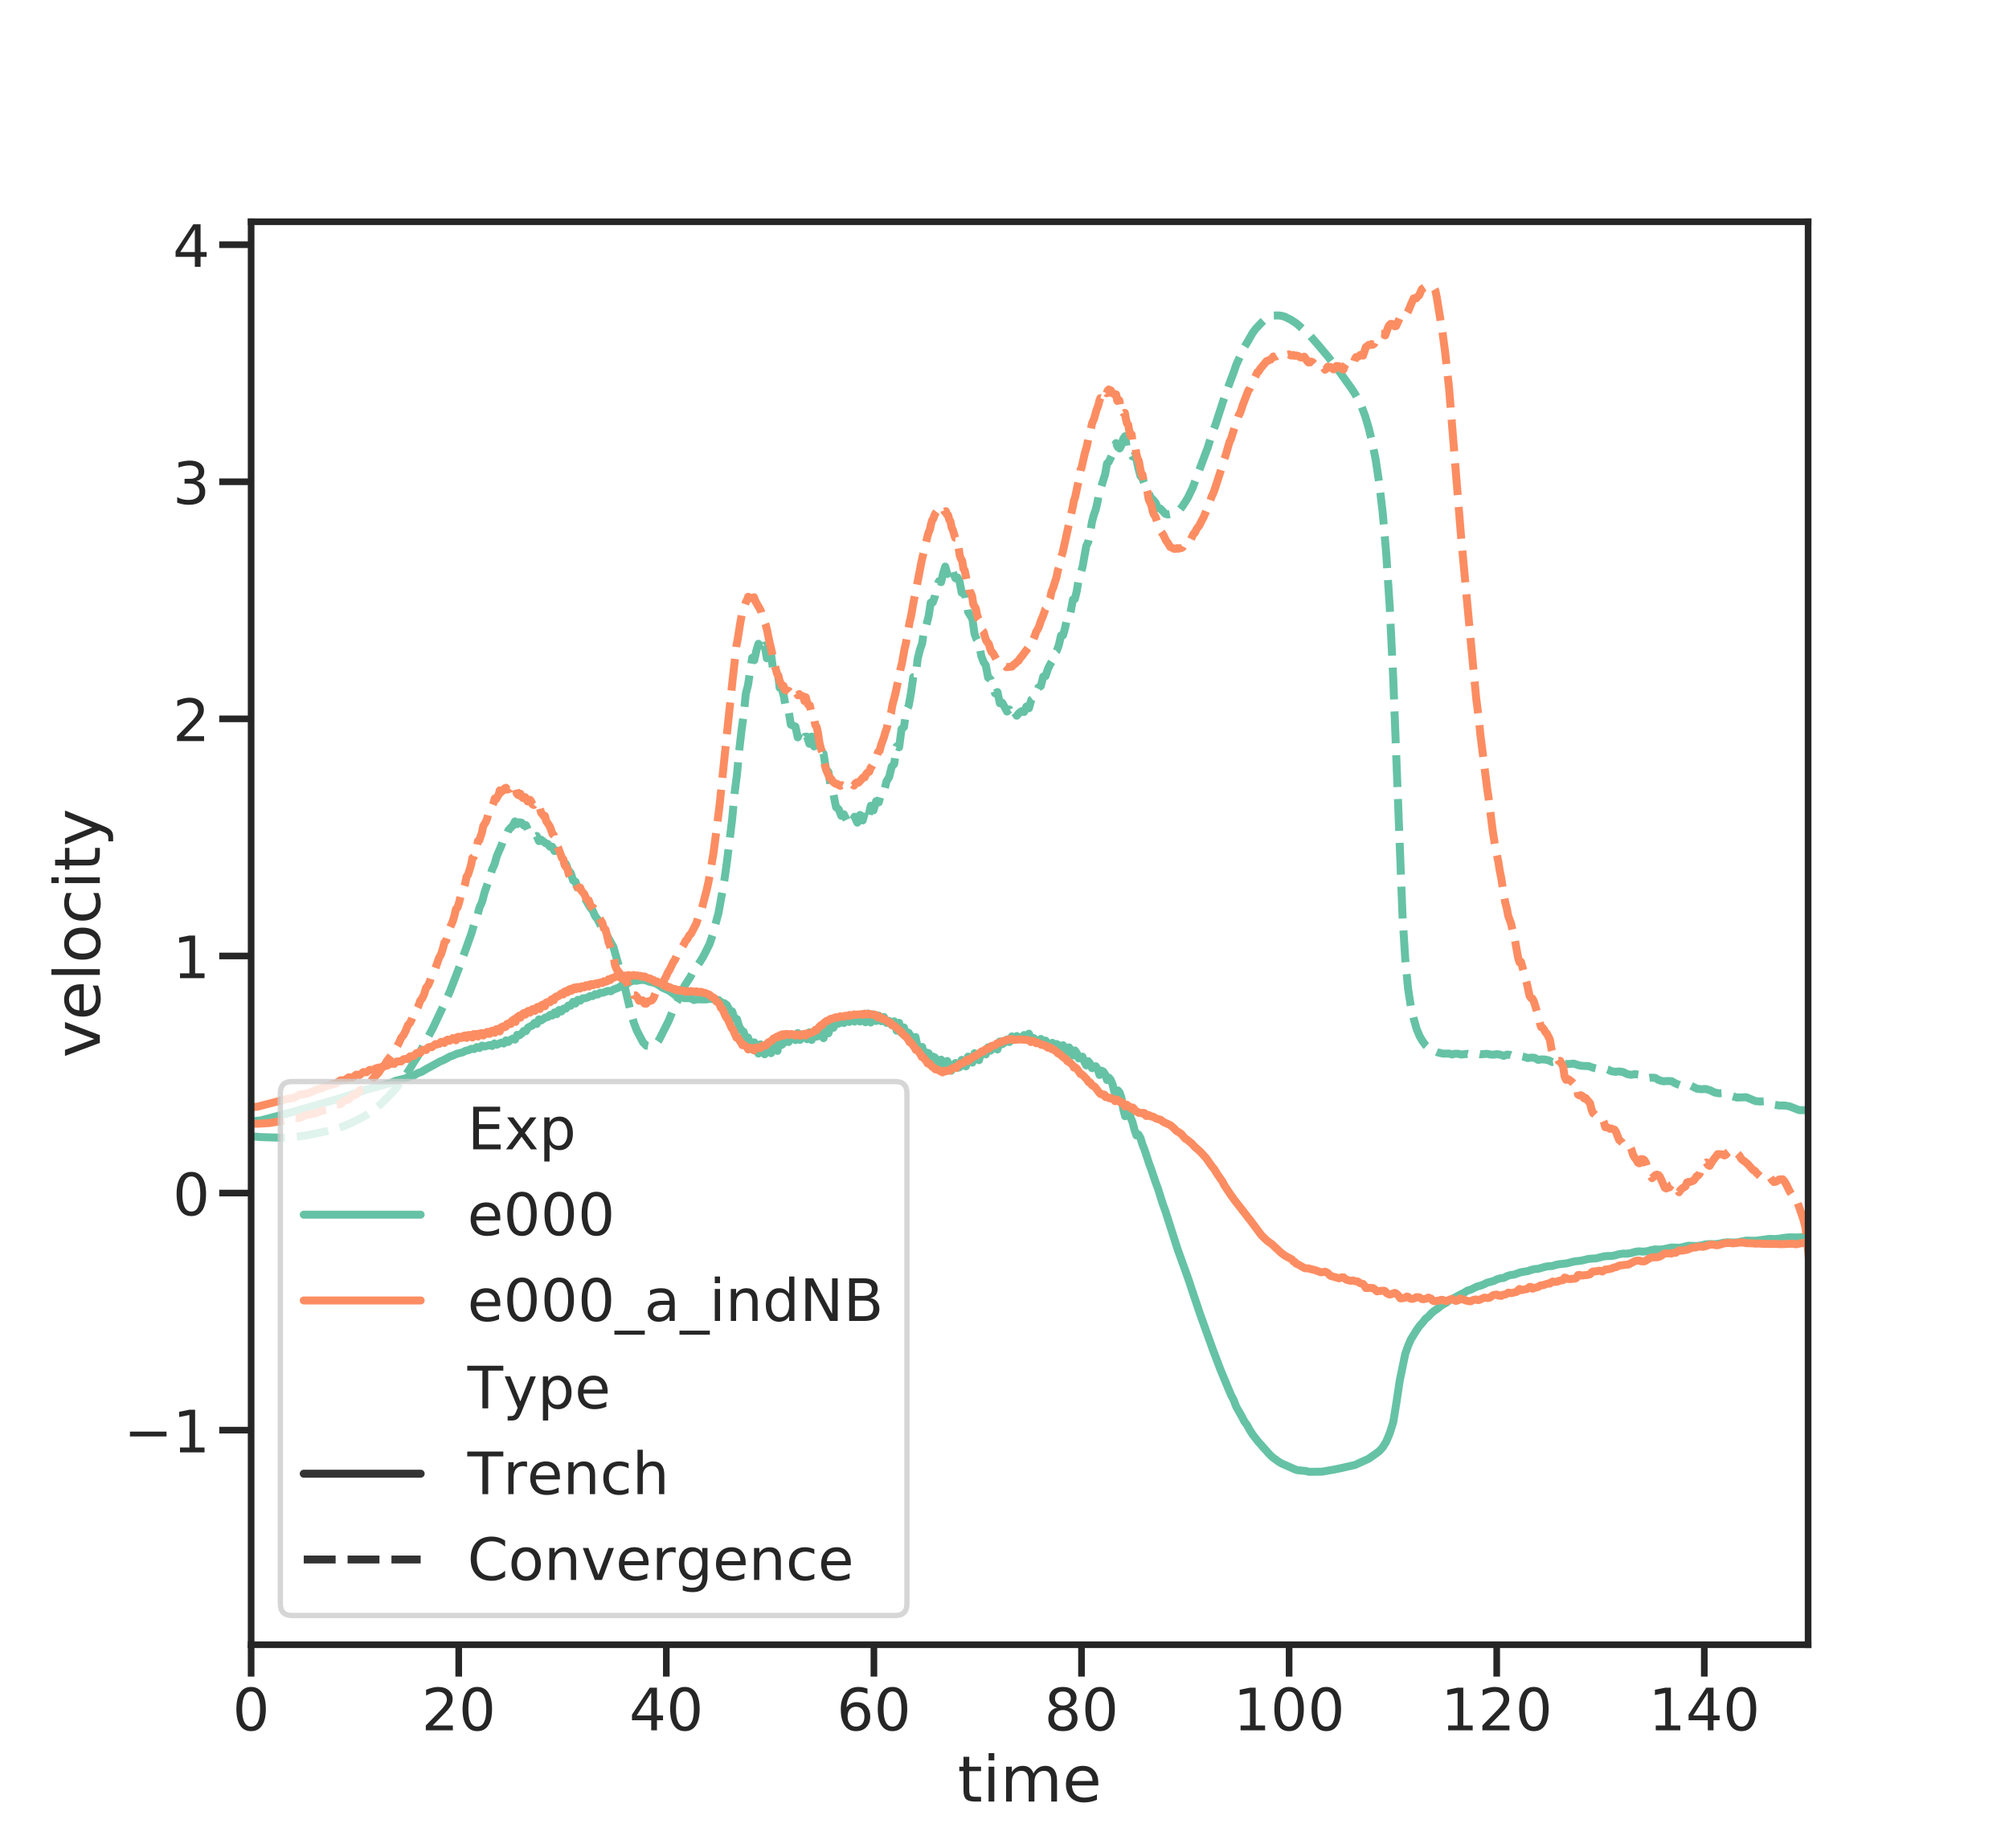 <?xml version="1.0" encoding="utf-8" standalone="no"?>
<!DOCTYPE svg PUBLIC "-//W3C//DTD SVG 1.1//EN"
  "http://www.w3.org/Graphics/SVG/1.1/DTD/svg11.dtd">
<!-- Created with matplotlib (http://matplotlib.org/) -->
<svg height="695.52pt" version="1.1" viewBox="0 0 756 695.52" width="756pt" xmlns="http://www.w3.org/2000/svg" xmlns:xlink="http://www.w3.org/1999/xlink">
 <defs>
  <style type="text/css">
*{stroke-linecap:butt;stroke-linejoin:round;}
  </style>
 </defs>
 <g id="figure_1">
  <g id="patch_1">
   <path d="M 0 695.52 
L 756 695.52 
L 756 0 
L 0 0 
z
" style="fill:#ffffff;"/>
  </g>
  <g id="axes_1">
   <g id="patch_2">
    <path d="M 94.5 619.013 
L 680.4 619.013 
L 680.4 83.462 
L 94.5 83.462 
z
" style="fill:#ffffff;"/>
   </g>
   <g id="matplotlib.axis_1">
    <g id="xtick_1">
     <g id="line2d_1">
      <defs>
       <path d="M 0 0 
L 0 12 
" id="mefe248fe60" style="stroke:#262626;stroke-width:2.5;"/>
      </defs>
      <g>
       <use style="fill:#262626;stroke:#262626;stroke-width:2.5;" x="94.5" xlink:href="#mefe248fe60" y="619.013"/>
      </g>
     </g>
     <g id="text_1">
      <!-- 0 -->
      <defs>
       <path d="M 31.781 66.406 
Q 24.172 66.406 20.328 58.906 
Q 16.5 51.422 16.5 36.375 
Q 16.5 21.391 20.328 13.891 
Q 24.172 6.391 31.781 6.391 
Q 39.453 6.391 43.281 13.891 
Q 47.125 21.391 47.125 36.375 
Q 47.125 51.422 43.281 58.906 
Q 39.453 66.406 31.781 66.406 
z
M 31.781 74.219 
Q 44.047 74.219 50.516 64.516 
Q 56.984 54.828 56.984 36.375 
Q 56.984 17.969 50.516 8.266 
Q 44.047 -1.422 31.781 -1.422 
Q 19.531 -1.422 13.062 8.266 
Q 6.594 17.969 6.594 36.375 
Q 6.594 54.828 13.062 64.516 
Q 19.531 74.219 31.781 74.219 
z
" id="DejaVuSans-30"/>
      </defs>
      <g style="fill:#262626;" transform="translate(87.501 651.229)scale(0.22 -0.22)">
       <use xlink:href="#DejaVuSans-30"/>
      </g>
     </g>
    </g>
    <g id="xtick_2">
     <g id="line2d_2">
      <g>
       <use style="fill:#262626;stroke:#262626;stroke-width:2.5;" x="172.62" xlink:href="#mefe248fe60" y="619.013"/>
      </g>
     </g>
     <g id="text_2">
      <!-- 20 -->
      <defs>
       <path d="M 19.188 8.297 
L 53.609 8.297 
L 53.609 0 
L 7.328 0 
L 7.328 8.297 
Q 12.938 14.109 22.625 23.891 
Q 32.328 33.688 34.812 36.531 
Q 39.547 41.844 41.422 45.531 
Q 43.312 49.219 43.312 52.781 
Q 43.312 58.594 39.234 62.25 
Q 35.156 65.922 28.609 65.922 
Q 23.969 65.922 18.812 64.312 
Q 13.672 62.703 7.812 59.422 
L 7.812 69.391 
Q 13.766 71.781 18.938 73 
Q 24.125 74.219 28.422 74.219 
Q 39.75 74.219 46.484 68.547 
Q 53.219 62.891 53.219 53.422 
Q 53.219 48.922 51.531 44.891 
Q 49.859 40.875 45.406 35.406 
Q 44.188 33.984 37.641 27.219 
Q 31.109 20.453 19.188 8.297 
z
" id="DejaVuSans-32"/>
      </defs>
      <g style="fill:#262626;" transform="translate(158.623 651.229)scale(0.22 -0.22)">
       <use xlink:href="#DejaVuSans-32"/>
       <use x="63.623" xlink:href="#DejaVuSans-30"/>
      </g>
     </g>
    </g>
    <g id="xtick_3">
     <g id="line2d_3">
      <g>
       <use style="fill:#262626;stroke:#262626;stroke-width:2.5;" x="250.74" xlink:href="#mefe248fe60" y="619.013"/>
      </g>
     </g>
     <g id="text_3">
      <!-- 40 -->
      <defs>
       <path d="M 37.797 64.312 
L 12.891 25.391 
L 37.797 25.391 
z
M 35.203 72.906 
L 47.609 72.906 
L 47.609 25.391 
L 58.016 25.391 
L 58.016 17.188 
L 47.609 17.188 
L 47.609 0 
L 37.797 0 
L 37.797 17.188 
L 4.891 17.188 
L 4.891 26.703 
z
" id="DejaVuSans-34"/>
      </defs>
      <g style="fill:#262626;" transform="translate(236.743 651.229)scale(0.22 -0.22)">
       <use xlink:href="#DejaVuSans-34"/>
       <use x="63.623" xlink:href="#DejaVuSans-30"/>
      </g>
     </g>
    </g>
    <g id="xtick_4">
     <g id="line2d_4">
      <g>
       <use style="fill:#262626;stroke:#262626;stroke-width:2.5;" x="328.86" xlink:href="#mefe248fe60" y="619.013"/>
      </g>
     </g>
     <g id="text_4">
      <!-- 60 -->
      <defs>
       <path d="M 33.016 40.375 
Q 26.375 40.375 22.484 35.828 
Q 18.609 31.297 18.609 23.391 
Q 18.609 15.531 22.484 10.953 
Q 26.375 6.391 33.016 6.391 
Q 39.656 6.391 43.531 10.953 
Q 47.406 15.531 47.406 23.391 
Q 47.406 31.297 43.531 35.828 
Q 39.656 40.375 33.016 40.375 
z
M 52.594 71.297 
L 52.594 62.312 
Q 48.875 64.062 45.094 64.984 
Q 41.312 65.922 37.594 65.922 
Q 27.828 65.922 22.672 59.328 
Q 17.531 52.734 16.797 39.406 
Q 19.672 43.656 24.016 45.922 
Q 28.375 48.188 33.594 48.188 
Q 44.578 48.188 50.953 41.516 
Q 57.328 34.859 57.328 23.391 
Q 57.328 12.156 50.688 5.359 
Q 44.047 -1.422 33.016 -1.422 
Q 20.359 -1.422 13.672 8.266 
Q 6.984 17.969 6.984 36.375 
Q 6.984 53.656 15.188 63.938 
Q 23.391 74.219 37.203 74.219 
Q 40.922 74.219 44.703 73.484 
Q 48.484 72.75 52.594 71.297 
z
" id="DejaVuSans-36"/>
      </defs>
      <g style="fill:#262626;" transform="translate(314.863 651.229)scale(0.22 -0.22)">
       <use xlink:href="#DejaVuSans-36"/>
       <use x="63.623" xlink:href="#DejaVuSans-30"/>
      </g>
     </g>
    </g>
    <g id="xtick_5">
     <g id="line2d_5">
      <g>
       <use style="fill:#262626;stroke:#262626;stroke-width:2.5;" x="406.98" xlink:href="#mefe248fe60" y="619.013"/>
      </g>
     </g>
     <g id="text_5">
      <!-- 80 -->
      <defs>
       <path d="M 31.781 34.625 
Q 24.75 34.625 20.719 30.859 
Q 16.703 27.094 16.703 20.516 
Q 16.703 13.922 20.719 10.156 
Q 24.75 6.391 31.781 6.391 
Q 38.812 6.391 42.859 10.172 
Q 46.922 13.969 46.922 20.516 
Q 46.922 27.094 42.891 30.859 
Q 38.875 34.625 31.781 34.625 
z
M 21.922 38.812 
Q 15.578 40.375 12.031 44.719 
Q 8.5 49.078 8.5 55.328 
Q 8.5 64.062 14.719 69.141 
Q 20.953 74.219 31.781 74.219 
Q 42.672 74.219 48.875 69.141 
Q 55.078 64.062 55.078 55.328 
Q 55.078 49.078 51.531 44.719 
Q 48 40.375 41.703 38.812 
Q 48.828 37.156 52.797 32.312 
Q 56.781 27.484 56.781 20.516 
Q 56.781 9.906 50.312 4.234 
Q 43.844 -1.422 31.781 -1.422 
Q 19.734 -1.422 13.25 4.234 
Q 6.781 9.906 6.781 20.516 
Q 6.781 27.484 10.781 32.312 
Q 14.797 37.156 21.922 38.812 
z
M 18.312 54.391 
Q 18.312 48.734 21.844 45.562 
Q 25.391 42.391 31.781 42.391 
Q 38.141 42.391 41.719 45.562 
Q 45.312 48.734 45.312 54.391 
Q 45.312 60.062 41.719 63.234 
Q 38.141 66.406 31.781 66.406 
Q 25.391 66.406 21.844 63.234 
Q 18.312 60.062 18.312 54.391 
z
" id="DejaVuSans-38"/>
      </defs>
      <g style="fill:#262626;" transform="translate(392.983 651.229)scale(0.22 -0.22)">
       <use xlink:href="#DejaVuSans-38"/>
       <use x="63.623" xlink:href="#DejaVuSans-30"/>
      </g>
     </g>
    </g>
    <g id="xtick_6">
     <g id="line2d_6">
      <g>
       <use style="fill:#262626;stroke:#262626;stroke-width:2.5;" x="485.1" xlink:href="#mefe248fe60" y="619.013"/>
      </g>
     </g>
     <g id="text_6">
      <!-- 100 -->
      <defs>
       <path d="M 12.406 8.297 
L 28.516 8.297 
L 28.516 63.922 
L 10.984 60.406 
L 10.984 69.391 
L 28.422 72.906 
L 38.281 72.906 
L 38.281 8.297 
L 54.391 8.297 
L 54.391 0 
L 12.406 0 
z
" id="DejaVuSans-31"/>
      </defs>
      <g style="fill:#262626;" transform="translate(464.104 651.229)scale(0.22 -0.22)">
       <use xlink:href="#DejaVuSans-31"/>
       <use x="63.623" xlink:href="#DejaVuSans-30"/>
       <use x="127.246" xlink:href="#DejaVuSans-30"/>
      </g>
     </g>
    </g>
    <g id="xtick_7">
     <g id="line2d_7">
      <g>
       <use style="fill:#262626;stroke:#262626;stroke-width:2.5;" x="563.22" xlink:href="#mefe248fe60" y="619.013"/>
      </g>
     </g>
     <g id="text_7">
      <!-- 120 -->
      <g style="fill:#262626;" transform="translate(542.224 651.229)scale(0.22 -0.22)">
       <use xlink:href="#DejaVuSans-31"/>
       <use x="63.623" xlink:href="#DejaVuSans-32"/>
       <use x="127.246" xlink:href="#DejaVuSans-30"/>
      </g>
     </g>
    </g>
    <g id="xtick_8">
     <g id="line2d_8">
      <g>
       <use style="fill:#262626;stroke:#262626;stroke-width:2.5;" x="641.34" xlink:href="#mefe248fe60" y="619.013"/>
      </g>
     </g>
     <g id="text_8">
      <!-- 140 -->
      <g style="fill:#262626;" transform="translate(620.344 651.229)scale(0.22 -0.22)">
       <use xlink:href="#DejaVuSans-31"/>
       <use x="63.623" xlink:href="#DejaVuSans-34"/>
       <use x="127.246" xlink:href="#DejaVuSans-30"/>
      </g>
     </g>
    </g>
    <g id="text_9">
     <!-- time -->
     <defs>
      <path d="M 18.312 70.219 
L 18.312 54.688 
L 36.812 54.688 
L 36.812 47.703 
L 18.312 47.703 
L 18.312 18.016 
Q 18.312 11.328 20.141 9.422 
Q 21.969 7.516 27.594 7.516 
L 36.812 7.516 
L 36.812 0 
L 27.594 0 
Q 17.188 0 13.234 3.875 
Q 9.281 7.766 9.281 18.016 
L 9.281 47.703 
L 2.688 47.703 
L 2.688 54.688 
L 9.281 54.688 
L 9.281 70.219 
z
" id="DejaVuSans-74"/>
      <path d="M 9.422 54.688 
L 18.406 54.688 
L 18.406 0 
L 9.422 0 
z
M 9.422 75.984 
L 18.406 75.984 
L 18.406 64.594 
L 9.422 64.594 
z
" id="DejaVuSans-69"/>
      <path d="M 52 44.188 
Q 55.375 50.25 60.062 53.125 
Q 64.75 56 71.094 56 
Q 79.641 56 84.281 50.016 
Q 88.922 44.047 88.922 33.016 
L 88.922 0 
L 79.891 0 
L 79.891 32.719 
Q 79.891 40.578 77.094 44.375 
Q 74.312 48.188 68.609 48.188 
Q 61.625 48.188 57.562 43.547 
Q 53.516 38.922 53.516 30.906 
L 53.516 0 
L 44.484 0 
L 44.484 32.719 
Q 44.484 40.625 41.703 44.406 
Q 38.922 48.188 33.109 48.188 
Q 26.219 48.188 22.156 43.531 
Q 18.109 38.875 18.109 30.906 
L 18.109 0 
L 9.078 0 
L 9.078 54.688 
L 18.109 54.688 
L 18.109 46.188 
Q 21.188 51.219 25.484 53.609 
Q 29.781 56 35.688 56 
Q 41.656 56 45.828 52.969 
Q 50 49.953 52 44.188 
z
" id="DejaVuSans-6d"/>
      <path d="M 56.203 29.594 
L 56.203 25.203 
L 14.891 25.203 
Q 15.484 15.922 20.484 11.062 
Q 25.484 6.203 34.422 6.203 
Q 39.594 6.203 44.453 7.469 
Q 49.312 8.734 54.109 11.281 
L 54.109 2.781 
Q 49.266 0.734 44.188 -0.344 
Q 39.109 -1.422 33.891 -1.422 
Q 20.797 -1.422 13.156 6.188 
Q 5.516 13.812 5.516 26.812 
Q 5.516 40.234 12.766 48.109 
Q 20.016 56 32.328 56 
Q 43.359 56 49.781 48.891 
Q 56.203 41.797 56.203 29.594 
z
M 47.219 32.234 
Q 47.125 39.594 43.094 43.984 
Q 39.062 48.391 32.422 48.391 
Q 24.906 48.391 20.391 44.141 
Q 15.875 39.891 15.188 32.172 
z
" id="DejaVuSans-65"/>
     </defs>
     <g style="fill:#262626;" transform="translate(360.339 678.041)scale(0.24 -0.24)">
      <use xlink:href="#DejaVuSans-74"/>
      <use x="39.209" xlink:href="#DejaVuSans-69"/>
      <use x="66.992" xlink:href="#DejaVuSans-6d"/>
      <use x="164.404" xlink:href="#DejaVuSans-65"/>
     </g>
    </g>
   </g>
   <g id="matplotlib.axis_2">
    <g id="ytick_1">
     <g id="line2d_9">
      <defs>
       <path d="M 0 0 
L -12 0 
" id="m6914ac507b" style="stroke:#262626;stroke-width:2.5;"/>
      </defs>
      <g>
       <use style="fill:#262626;stroke:#262626;stroke-width:2.5;" x="94.5" xlink:href="#m6914ac507b" y="538.254"/>
      </g>
     </g>
     <g id="text_10">
      <!-- −1 -->
      <defs>
       <path d="M 10.594 35.5 
L 73.188 35.5 
L 73.188 27.203 
L 10.594 27.203 
z
" id="DejaVuSans-2212"/>
      </defs>
      <g style="fill:#262626;" transform="translate(46.567 546.612)scale(0.22 -0.22)">
       <use xlink:href="#DejaVuSans-2212"/>
       <use x="83.789" xlink:href="#DejaVuSans-31"/>
      </g>
     </g>
    </g>
    <g id="ytick_2">
     <g id="line2d_10">
      <g>
       <use style="fill:#262626;stroke:#262626;stroke-width:2.5;" x="94.5" xlink:href="#m6914ac507b" y="449.02"/>
      </g>
     </g>
     <g id="text_11">
      <!-- 0 -->
      <g style="fill:#262626;" transform="translate(65.002 457.378)scale(0.22 -0.22)">
       <use xlink:href="#DejaVuSans-30"/>
      </g>
     </g>
    </g>
    <g id="ytick_3">
     <g id="line2d_11">
      <g>
       <use style="fill:#262626;stroke:#262626;stroke-width:2.5;" x="94.5" xlink:href="#m6914ac507b" y="359.786"/>
      </g>
     </g>
     <g id="text_12">
      <!-- 1 -->
      <g style="fill:#262626;" transform="translate(65.002 368.144)scale(0.22 -0.22)">
       <use xlink:href="#DejaVuSans-31"/>
      </g>
     </g>
    </g>
    <g id="ytick_4">
     <g id="line2d_12">
      <g>
       <use style="fill:#262626;stroke:#262626;stroke-width:2.5;" x="94.5" xlink:href="#m6914ac507b" y="270.552"/>
      </g>
     </g>
     <g id="text_13">
      <!-- 2 -->
      <g style="fill:#262626;" transform="translate(65.002 278.91)scale(0.22 -0.22)">
       <use xlink:href="#DejaVuSans-32"/>
      </g>
     </g>
    </g>
    <g id="ytick_5">
     <g id="line2d_13">
      <g>
       <use style="fill:#262626;stroke:#262626;stroke-width:2.5;" x="94.5" xlink:href="#m6914ac507b" y="181.318"/>
      </g>
     </g>
     <g id="text_14">
      <!-- 3 -->
      <defs>
       <path d="M 40.578 39.312 
Q 47.656 37.797 51.625 33 
Q 55.609 28.219 55.609 21.188 
Q 55.609 10.406 48.188 4.484 
Q 40.766 -1.422 27.094 -1.422 
Q 22.516 -1.422 17.656 -0.516 
Q 12.797 0.391 7.625 2.203 
L 7.625 11.719 
Q 11.719 9.328 16.594 8.109 
Q 21.484 6.891 26.812 6.891 
Q 36.078 6.891 40.938 10.547 
Q 45.797 14.203 45.797 21.188 
Q 45.797 27.641 41.281 31.266 
Q 36.766 34.906 28.719 34.906 
L 20.219 34.906 
L 20.219 43.016 
L 29.109 43.016 
Q 36.375 43.016 40.234 45.922 
Q 44.094 48.828 44.094 54.297 
Q 44.094 59.906 40.109 62.906 
Q 36.141 65.922 28.719 65.922 
Q 24.656 65.922 20.016 65.031 
Q 15.375 64.156 9.812 62.312 
L 9.812 71.094 
Q 15.438 72.656 20.344 73.438 
Q 25.25 74.219 29.594 74.219 
Q 40.828 74.219 47.359 69.109 
Q 53.906 64.016 53.906 55.328 
Q 53.906 49.266 50.438 45.094 
Q 46.969 40.922 40.578 39.312 
z
" id="DejaVuSans-33"/>
      </defs>
      <g style="fill:#262626;" transform="translate(65.002 189.676)scale(0.22 -0.22)">
       <use xlink:href="#DejaVuSans-33"/>
      </g>
     </g>
    </g>
    <g id="ytick_6">
     <g id="line2d_14">
      <g>
       <use style="fill:#262626;stroke:#262626;stroke-width:2.5;" x="94.5" xlink:href="#m6914ac507b" y="92.084"/>
      </g>
     </g>
     <g id="text_15">
      <!-- 4 -->
      <g style="fill:#262626;" transform="translate(65.002 100.442)scale(0.22 -0.22)">
       <use xlink:href="#DejaVuSans-34"/>
      </g>
     </g>
    </g>
    <g id="text_16">
     <!-- velocity -->
     <defs>
      <path d="M 2.984 54.688 
L 12.5 54.688 
L 29.594 8.797 
L 46.688 54.688 
L 56.203 54.688 
L 35.688 0 
L 23.484 0 
z
" id="DejaVuSans-76"/>
      <path d="M 9.422 75.984 
L 18.406 75.984 
L 18.406 0 
L 9.422 0 
z
" id="DejaVuSans-6c"/>
      <path d="M 30.609 48.391 
Q 23.391 48.391 19.188 42.75 
Q 14.984 37.109 14.984 27.297 
Q 14.984 17.484 19.156 11.844 
Q 23.344 6.203 30.609 6.203 
Q 37.797 6.203 41.984 11.859 
Q 46.188 17.531 46.188 27.297 
Q 46.188 37.016 41.984 42.703 
Q 37.797 48.391 30.609 48.391 
z
M 30.609 56 
Q 42.328 56 49.016 48.375 
Q 55.719 40.766 55.719 27.297 
Q 55.719 13.875 49.016 6.219 
Q 42.328 -1.422 30.609 -1.422 
Q 18.844 -1.422 12.172 6.219 
Q 5.516 13.875 5.516 27.297 
Q 5.516 40.766 12.172 48.375 
Q 18.844 56 30.609 56 
z
" id="DejaVuSans-6f"/>
      <path d="M 48.781 52.594 
L 48.781 44.188 
Q 44.969 46.297 41.141 47.344 
Q 37.312 48.391 33.406 48.391 
Q 24.656 48.391 19.812 42.844 
Q 14.984 37.312 14.984 27.297 
Q 14.984 17.281 19.812 11.734 
Q 24.656 6.203 33.406 6.203 
Q 37.312 6.203 41.141 7.25 
Q 44.969 8.297 48.781 10.406 
L 48.781 2.094 
Q 45.016 0.344 40.984 -0.531 
Q 36.969 -1.422 32.422 -1.422 
Q 20.062 -1.422 12.781 6.344 
Q 5.516 14.109 5.516 27.297 
Q 5.516 40.672 12.859 48.328 
Q 20.219 56 33.016 56 
Q 37.156 56 41.109 55.141 
Q 45.062 54.297 48.781 52.594 
z
" id="DejaVuSans-63"/>
      <path d="M 32.172 -5.078 
Q 28.375 -14.844 24.75 -17.812 
Q 21.141 -20.797 15.094 -20.797 
L 7.906 -20.797 
L 7.906 -13.281 
L 13.188 -13.281 
Q 16.891 -13.281 18.938 -11.516 
Q 21 -9.766 23.484 -3.219 
L 25.094 0.875 
L 2.984 54.688 
L 12.5 54.688 
L 29.594 11.922 
L 46.688 54.688 
L 56.203 54.688 
z
" id="DejaVuSans-79"/>
     </defs>
     <g style="fill:#262626;" transform="translate(37.576 398.139)rotate(-90)scale(0.24 -0.24)">
      <use xlink:href="#DejaVuSans-76"/>
      <use x="59.18" xlink:href="#DejaVuSans-65"/>
      <use x="120.703" xlink:href="#DejaVuSans-6c"/>
      <use x="148.486" xlink:href="#DejaVuSans-6f"/>
      <use x="209.668" xlink:href="#DejaVuSans-63"/>
      <use x="264.648" xlink:href="#DejaVuSans-69"/>
      <use x="292.432" xlink:href="#DejaVuSans-74"/>
      <use x="331.641" xlink:href="#DejaVuSans-79"/>
     </g>
    </g>
   </g>
   <g id="line2d_15">
    <path clip-path="url(#p0911ba8f7e)" d="M 95.224 421.985 
L 98.128 421.687 
L 108.86 418.85 
L 126.521 413.782 
L 138.162 410.032 
L 146.972 407.619 
L 148.873 406.773 
L 152.399 405.911 
L 154.052 405.198 
L 155.647 404.81 
L 157.189 403.902 
L 158.685 403.393 
L 160.139 402.489 
L 164.275 400.25 
L 165.595 399.493 
L 166.888 398.987 
L 169.401 397.623 
L 170.618 397.221 
L 171.807 396.645 
L 174.103 396.057 
L 175.213 395.482 
L 176.298 395.258 
L 177.362 394.735 
L 178.404 394.83 
L 179.424 394.074 
L 180.422 394.435 
L 181.401 393.525 
L 182.361 393.876 
L 184.235 393.31 
L 185.151 393.686 
L 186.054 392.709 
L 186.945 393.198 
L 188.699 392.38 
L 189.562 392.748 
L 190.418 391.545 
L 191.268 392.179 
L 192.111 391.352 
L 192.949 390.9 
L 193.782 391.266 
L 194.612 389.471 
L 195.438 389.653 
L 196.261 389.045 
L 197.083 388.006 
L 197.902 388.101 
L 198.72 386.715 
L 200.356 385.924 
L 201.174 384.964 
L 201.992 385.383 
L 202.813 383.644 
L 203.637 384.074 
L 205.295 382.922 
L 206.129 382.793 
L 206.968 381.971 
L 207.81 382.201 
L 208.658 381.035 
L 209.511 381.692 
L 210.37 380.129 
L 211.235 380.695 
L 212.108 379.579 
L 212.986 379.58 
L 213.869 378.436 
L 214.757 378.512 
L 215.65 377.061 
L 216.548 377.698 
L 217.452 376.28 
L 218.362 376.618 
L 219.277 375.74 
L 220.199 375.669 
L 221.127 375.434 
L 222.062 374.886 
L 223.004 374.89 
L 223.954 374.166 
L 224.911 374.3 
L 225.877 373.626 
L 226.851 373.628 
L 228.825 372.917 
L 229.827 373.09 
L 230.838 372.457 
L 232.916 371.645 
L 233.981 370.924 
L 235.068 370.688 
L 236.178 370.12 
L 237.308 369.374 
L 238.459 369.099 
L 239.627 369.125 
L 240.807 368.858 
L 242.001 368.803 
L 243.203 369.008 
L 244.411 369.513 
L 245.623 369.753 
L 246.834 370.151 
L 248.044 370.842 
L 249.25 371.715 
L 251.647 372.79 
L 252.837 373.575 
L 254.022 374.513 
L 255.205 374.479 
L 257.562 375.682 
L 259.916 375.669 
L 261.094 376.378 
L 262.274 376.113 
L 265.813 376.148 
L 266.982 375.911 
L 268.139 376.014 
L 269.278 376.355 
L 270.396 376.35 
L 271.488 377.331 
L 272.55 377.562 
L 273.576 378.337 
L 274.565 380.301 
L 275.516 380.64 
L 276.434 383.487 
L 277.323 383.554 
L 278.188 386.465 
L 279.032 387.722 
L 279.858 388.357 
L 280.671 391.557 
L 281.473 390.456 
L 283.055 394.974 
L 283.839 392.301 
L 284.623 394.839 
L 285.405 396.52 
L 286.188 393.038 
L 286.974 395.31 
L 287.763 396.795 
L 288.556 392.896 
L 289.352 395.069 
L 290.15 396.374 
L 290.954 392.082 
L 291.762 394.289 
L 292.575 395.519 
L 293.395 391.122 
L 294.223 393.246 
L 295.057 392.361 
L 295.899 390.148 
L 296.747 392.186 
L 297.603 389.403 
L 298.464 390.655 
L 299.329 391.47 
L 300.198 388.804 
L 301.069 391.376 
L 301.943 389.363 
L 302.817 390.328 
L 303.694 391.126 
L 304.572 388.527 
L 305.451 391.4 
L 306.334 388.751 
L 307.22 390.162 
L 308.11 389.9 
L 309.006 388.661 
L 309.91 390.741 
L 310.823 386.968 
L 311.749 388.903 
L 312.688 385.965 
L 313.643 386.803 
L 314.612 384.723 
L 315.591 385.256 
L 316.579 384.013 
L 317.572 385.034 
L 318.573 383.554 
L 319.577 384.628 
L 320.586 383.057 
L 321.597 384.501 
L 322.612 382.147 
L 323.629 384.468 
L 324.646 381.755 
L 325.662 384.735 
L 326.675 381.452 
L 327.684 384.837 
L 328.688 381.757 
L 329.689 384.275 
L 330.682 382.234 
L 331.67 384.354 
L 332.651 382.78 
L 333.623 384.977 
L 334.588 384.223 
L 335.543 385.801 
L 336.489 384.387 
L 337.422 387.914 
L 338.345 384.952 
L 339.257 388.827 
L 340.159 386.711 
L 341.05 389.645 
L 341.932 388.679 
L 342.802 390.061 
L 343.664 393.283 
L 344.516 390.286 
L 345.359 394.253 
L 346.194 394.681 
L 347.019 394.026 
L 347.836 397.341 
L 348.646 396.131 
L 349.447 396.389 
L 350.241 399.609 
L 351.03 397.646 
L 351.815 398.002 
L 352.596 400.939 
L 353.372 400.403 
L 354.147 398.809 
L 354.92 401.477 
L 355.693 403.199 
L 356.462 399.319 
L 357.23 400.986 
L 358 402.967 
L 358.771 401.016 
L 359.544 400.066 
L 360.32 401.926 
L 361.099 401.654 
L 361.884 398.902 
L 362.674 400.234 
L 363.473 401.331 
L 364.277 397.662 
L 365.088 398.601 
L 365.906 399.947 
L 366.731 396.394 
L 367.566 397.444 
L 368.408 399.016 
L 369.255 395.927 
L 370.967 396.826 
L 371.831 394.146 
L 372.702 395.453 
L 373.578 394.571 
L 374.46 393.32 
L 375.348 394.979 
L 376.242 391.976 
L 377.141 393.003 
L 378.046 392.374 
L 378.955 391.219 
L 379.867 392.174 
L 380.782 390.068 
L 381.698 391.345 
L 382.616 389.933 
L 383.534 390.481 
L 384.45 390.674 
L 385.366 389.542 
L 386.279 390.777 
L 387.189 389.042 
L 388.096 391.034 
L 389.001 390.704 
L 389.902 391.556 
L 390.797 391.917 
L 391.687 391.015 
L 392.571 393.1 
L 393.447 391.638 
L 394.314 392.874 
L 395.17 392.815 
L 396.013 392.486 
L 396.845 394.068 
L 397.663 392.938 
L 398.467 393.503 
L 399.257 395.234 
L 400.032 393.385 
L 400.794 394.6 
L 401.545 396.114 
L 402.288 394.188 
L 403.025 395.341 
L 403.755 397.249 
L 404.479 395.353 
L 405.199 396.319 
L 405.913 398.34 
L 407.339 397.679 
L 408.057 399.629 
L 408.774 400.985 
L 409.491 399.398 
L 410.208 400.28 
L 410.924 402.016 
L 412.343 401.29 
L 413.052 402.417 
L 413.76 404.566 
L 414.465 402.948 
L 415.169 403.315 
L 415.873 404.293 
L 416.57 406.483 
L 417.26 405.587 
L 417.946 406.372 
L 418.627 408.022 
L 419.307 410.797 
L 419.985 411.582 
L 420.662 410.385 
L 421.339 411.21 
L 422.016 413.222 
L 422.697 417.45 
L 423.383 420.093 
L 424.073 416.841 
L 426.189 422.412 
L 426.914 425.188 
L 427.649 427.337 
L 428.393 426.966 
L 429.149 428.255 
L 429.918 430.751 
L 430.701 432.718 
L 432.319 437.638 
L 433.154 439.922 
L 434.873 444.995 
L 435.763 447.388 
L 437.583 453.196 
L 438.506 455.686 
L 443.171 470.255 
L 446.905 480.585 
L 448.778 486.187 
L 451.604 494.592 
L 456.369 507.842 
L 459.274 515.51 
L 463.217 524.973 
L 464.215 526.847 
L 465.221 529.478 
L 467.249 533.025 
L 468.274 534.983 
L 469.304 536.392 
L 470.342 538.293 
L 471.388 539.92 
L 473.499 542.64 
L 477.817 547.458 
L 478.916 548.493 
L 481.14 550.103 
L 482.265 550.782 
L 486.838 552.81 
L 487.996 553.275 
L 491.506 553.656 
L 492.686 553.946 
L 497.473 553.881 
L 502.356 553.03 
L 504.838 552.513 
L 507.349 551.922 
L 509.892 551.353 
L 515.051 549.006 
L 517.667 547.172 
L 518.987 546.18 
L 520.313 544.734 
L 521.639 542.611 
L 522.96 539.435 
L 524.267 535.33 
L 525.529 527.627 
L 526.677 519.88 
L 528.801 509.562 
L 529.853 506.575 
L 530.926 504.072 
L 533.123 500.529 
L 534.218 498.993 
L 535.313 497.773 
L 536.407 496.371 
L 537.5 495.514 
L 538.597 494.316 
L 539.695 493.374 
L 540.797 492.651 
L 541.907 491.721 
L 543.023 490.936 
L 544.143 490.334 
L 545.27 489.444 
L 546.403 488.935 
L 549.86 487.057 
L 551.032 486.499 
L 552.215 485.733 
L 553.409 485.408 
L 555.833 484.217 
L 557.063 483.889 
L 558.307 483.429 
L 559.559 482.782 
L 562.071 482.113 
L 563.333 481.477 
L 564.599 481.108 
L 565.868 480.96 
L 567.142 480.266 
L 568.42 479.879 
L 569.701 479.727 
L 572.274 478.828 
L 574.867 478.411 
L 576.171 477.951 
L 577.48 477.618 
L 578.795 477.546 
L 581.442 476.775 
L 582.774 476.547 
L 584.113 476.491 
L 585.458 476.063 
L 586.81 475.788 
L 589.536 475.5 
L 592.284 474.78 
L 595.052 474.46 
L 597.847 473.796 
L 600.669 473.599 
L 603.519 472.861 
L 604.954 472.721 
L 606.397 472.72 
L 607.847 472.438 
L 609.306 472.017 
L 610.772 471.82 
L 612.245 471.832 
L 613.726 471.624 
L 615.216 471.181 
L 616.714 470.953 
L 618.22 471.068 
L 619.734 470.944 
L 621.255 470.527 
L 622.786 470.224 
L 624.324 470.309 
L 625.871 470.175 
L 628.994 469.514 
L 632.151 469.613 
L 635.348 468.852 
L 638.582 468.955 
L 640.214 468.715 
L 641.857 468.333 
L 643.51 468.22 
L 645.174 468.27 
L 646.847 468.104 
L 648.531 467.733 
L 650.227 467.549 
L 651.933 467.66 
L 653.65 467.597 
L 657.119 466.915 
L 660.635 466.976 
L 666 466.253 
L 667.812 466.35 
L 669.638 466.176 
L 671.477 465.871 
L 673.329 465.687 
L 677.072 465.736 
L 682.784 465.058 
L 684.71 465.143 
L 686.645 465.077 
L 690.551 464.518 
L 692.522 464.498 
L 694.506 464.605 
L 696.503 464.397 
L 698.511 464.062 
L 700.535 463.882 
L 704.613 463.923 
L 708.751 463.395 
L 717.196 462.933 
L 721.51 462.648 
L 723.692 462.614 
L 732.572 462.038 
L 737.117 461.858 
L 757 460.955 
L 757 460.955 
" style="fill:none;stroke:#66c2a5;stroke-linecap:round;stroke-width:3;"/>
   </g>
   <g id="line2d_16">
    <path clip-path="url(#p0911ba8f7e)" d="M 95.224 427.719 
L 98.128 427.948 
L 105.308 428.186 
L 108.86 428.045 
L 112.429 427.728 
L 115.989 427.206 
L 123.055 425.689 
L 126.521 424.798 
L 129.769 423.704 
L 132.778 422.352 
L 135.569 420.936 
L 138.162 419.492 
L 140.582 417.816 
L 142.845 415.924 
L 144.967 413.893 
L 148.873 409.781 
L 150.677 407.39 
L 154.052 402.564 
L 155.647 399.897 
L 157.189 397.562 
L 162.929 386.882 
L 168.158 375.77 
L 169.401 372.919 
L 172.968 363.656 
L 177.362 351.417 
L 178.404 347.88 
L 179.424 345.411 
L 180.422 341.582 
L 181.401 339.442 
L 182.361 335.797 
L 184.235 330.449 
L 185.151 327.317 
L 186.054 325.404 
L 186.945 322.227 
L 188.699 318.165 
L 189.562 315.644 
L 190.418 314.782 
L 191.268 312.576 
L 192.111 311.585 
L 192.949 310.795 
L 193.782 309.15 
L 194.612 310.168 
L 195.438 309.484 
L 196.261 309.625 
L 197.083 310.652 
L 197.902 310.559 
L 198.72 312.411 
L 200.356 313.72 
L 201.174 314.934 
L 201.992 314.629 
L 202.813 316.571 
L 203.637 316.028 
L 205.295 317.339 
L 206.129 317.634 
L 206.968 318.684 
L 207.81 318.668 
L 208.658 320.305 
L 209.511 320.13 
L 210.37 322.308 
L 211.235 322.276 
L 212.108 324.415 
L 212.986 325.22 
L 213.869 327.567 
L 214.757 328.528 
L 215.65 331.324 
L 216.548 331.833 
L 217.452 334.396 
L 218.362 335.271 
L 219.277 337.182 
L 220.199 338.283 
L 222.062 341.485 
L 223.004 342.646 
L 223.954 344.791 
L 224.911 346.018 
L 225.877 347.957 
L 226.851 349.307 
L 230.838 356.431 
L 235.068 371.34 
L 237.308 380.659 
L 238.459 384.704 
L 239.627 387.841 
L 242.001 392.313 
L 243.203 393.546 
L 244.411 393.757 
L 245.623 393.801 
L 246.834 393.014 
L 248.044 391.299 
L 251.647 384.185 
L 254.022 378.19 
L 255.205 376.288 
L 257.562 371.127 
L 259.916 367.454 
L 261.094 365.019 
L 262.274 363.608 
L 263.455 361.943 
L 264.635 360.026 
L 266.982 355.39 
L 268.139 351.954 
L 270.396 343.52 
L 272.55 331.498 
L 273.576 324.17 
L 275.516 308.292 
L 276.434 298.479 
L 277.323 291.47 
L 278.188 282.295 
L 279.032 274.959 
L 279.858 268.918 
L 280.671 260.963 
L 281.473 257.906 
L 283.055 247.582 
L 283.839 248.466 
L 284.623 244.876 
L 285.405 242.301 
L 286.188 245.726 
L 286.974 243.814 
L 287.763 242.899 
L 288.556 247.742 
L 289.352 246.688 
L 290.15 246.297 
L 290.954 252.268 
L 291.762 251.709 
L 292.575 252.083 
L 293.395 258.865 
L 294.223 259.252 
L 295.057 262.501 
L 295.899 267.457 
L 296.747 267.457 
L 297.603 272.742 
L 299.329 273.453 
L 300.198 277.523 
L 301.069 275.521 
L 301.943 278.114 
L 302.817 277.281 
L 303.694 277.252 
L 304.572 279.928 
L 305.451 277.217 
L 306.334 280.924 
L 307.22 280.232 
L 308.11 281.08 
L 309.006 283.971 
L 309.91 283.653 
L 310.823 289.496 
L 311.749 290.523 
L 312.688 296.488 
L 313.643 299.055 
L 314.612 303.78 
L 315.591 304.574 
L 316.579 307.045 
L 317.572 306.484 
L 318.573 308.592 
L 319.577 307.404 
L 320.586 309.191 
L 321.597 307.374 
L 322.612 309.616 
L 323.629 306.715 
L 324.646 308.776 
L 325.662 305.192 
L 326.675 307.626 
L 327.684 303.254 
L 328.688 304.993 
L 329.689 301.532 
L 330.682 301.986 
L 331.67 298.292 
L 332.651 298.045 
L 333.623 293.972 
L 334.588 292.48 
L 335.543 288.561 
L 336.489 287.515 
L 337.422 280.92 
L 338.345 281.244 
L 339.257 274.366 
L 340.159 273.653 
L 341.05 267.434 
L 341.932 265.654 
L 342.802 260.909 
L 343.664 254.843 
L 344.516 254.758 
L 345.359 247.811 
L 346.194 244.495 
L 347.019 242.13 
L 347.836 236.055 
L 348.646 235.073 
L 349.447 231.895 
L 350.241 226.788 
L 351.03 226.678 
L 351.815 224.449 
L 352.596 220.368 
L 353.372 218.714 
L 354.147 219.099 
L 354.92 215.735 
L 355.693 213.245 
L 356.462 216.026 
L 358 213.093 
L 358.771 215.908 
L 359.544 217.649 
L 360.32 217.352 
L 361.099 218.909 
L 361.884 223.053 
L 362.674 223.398 
L 363.473 224.576 
L 364.277 230.235 
L 365.906 232.894 
L 366.731 238.621 
L 367.566 240.733 
L 368.408 241.872 
L 369.255 246.875 
L 370.109 249.119 
L 370.967 250.42 
L 371.831 254.988 
L 372.702 255.613 
L 374.46 260.944 
L 375.348 260.46 
L 376.242 264.677 
L 377.141 264.471 
L 378.955 267.797 
L 379.867 267.033 
L 380.782 269.354 
L 381.698 267.972 
L 382.616 269.363 
L 383.534 268.307 
L 384.45 267.665 
L 385.366 267.972 
L 386.279 265.879 
L 387.189 266.577 
L 388.096 263.364 
L 389.001 262.631 
L 390.797 258.702 
L 391.687 258.184 
L 392.571 254.654 
L 393.447 254.478 
L 394.314 251.823 
L 395.17 250.055 
L 396.013 248.733 
L 396.845 245.664 
L 397.663 244.908 
L 398.467 242.722 
L 399.257 239.177 
L 400.032 239.1 
L 400.794 236.31 
L 401.545 232.811 
L 402.288 232.695 
L 403.025 229.63 
L 403.755 225.634 
L 404.479 225.434 
L 405.199 222.441 
L 405.913 218.054 
L 407.339 213.487 
L 408.774 205.477 
L 409.491 204.018 
L 410.208 200.727 
L 410.924 196.389 
L 411.635 193.725 
L 412.343 191.746 
L 413.052 188.679 
L 413.76 184.174 
L 414.465 182.929 
L 415.873 178.488 
L 416.57 174.461 
L 417.26 173.815 
L 418.627 170.934 
L 419.307 168.116 
L 419.985 166.761 
L 420.662 168.269 
L 421.339 168.787 
L 422.016 167.556 
L 422.697 165.118 
L 423.383 164.174 
L 424.073 169.109 
L 425.473 170.483 
L 426.189 171.817 
L 426.914 171.471 
L 427.649 172.838 
L 428.393 176.293 
L 429.149 179.12 
L 429.918 180.113 
L 430.701 182.207 
L 431.501 183.477 
L 432.319 185.751 
L 433.154 187.406 
L 434.005 188.211 
L 434.873 189.254 
L 435.763 191.267 
L 436.668 191.435 
L 438.506 193.359 
L 439.436 193.646 
L 442.238 193.089 
L 443.171 192.518 
L 444.103 191.627 
L 445.037 190.462 
L 446.905 187.52 
L 448.778 183.634 
L 454.453 168.525 
L 456.369 162.415 
L 457.333 160.038 
L 460.253 151.033 
L 463.217 142.794 
L 464.215 140.204 
L 465.221 137.268 
L 468.274 130.6 
L 469.304 128.918 
L 471.388 125.282 
L 472.44 123.854 
L 474.567 121.575 
L 475.642 120.556 
L 476.725 119.737 
L 478.916 118.771 
L 481.14 118.723 
L 482.265 118.867 
L 483.398 119.172 
L 485.685 120.299 
L 487.996 121.828 
L 492.686 126.002 
L 496.266 130.092 
L 499.903 134.436 
L 503.593 139.266 
L 508.616 146.255 
L 509.892 148.228 
L 511.174 150.519 
L 512.461 153.208 
L 513.753 156.695 
L 515.051 161.106 
L 516.355 166.404 
L 517.667 172.943 
L 518.987 181.673 
L 520.313 192.95 
L 521.639 208.239 
L 522.96 228.342 
L 524.267 254.986 
L 527.753 344.23 
L 528.801 360.82 
L 529.853 371.984 
L 530.926 378.92 
L 532.025 383.525 
L 533.123 387.389 
L 534.218 389.957 
L 535.313 391.848 
L 536.407 393.339 
L 538.597 395.267 
L 539.695 395.528 
L 540.797 396.013 
L 543.023 396.555 
L 545.27 396.521 
L 546.403 396.865 
L 547.548 396.584 
L 548.697 396.601 
L 549.86 396.902 
L 552.215 396.629 
L 553.409 396.916 
L 555.833 396.576 
L 557.063 396.819 
L 559.559 396.613 
L 560.813 396.877 
L 562.071 396.944 
L 563.333 396.744 
L 564.599 396.943 
L 565.868 397.392 
L 567.142 396.9 
L 568.42 397.041 
L 569.701 397.566 
L 570.985 397.444 
L 572.274 397.478 
L 573.569 397.767 
L 574.867 398.212 
L 576.171 398.044 
L 577.48 398.123 
L 578.795 398.895 
L 580.116 398.709 
L 581.442 398.778 
L 582.774 399.077 
L 584.113 399.712 
L 585.458 399.508 
L 586.81 399.668 
L 588.169 400.216 
L 589.536 400.506 
L 592.284 400.317 
L 593.665 400.807 
L 595.052 401.125 
L 597.847 401.256 
L 599.255 401.791 
L 600.669 402.133 
L 602.09 402.217 
L 603.519 402.127 
L 604.954 402.502 
L 606.397 403.179 
L 607.847 403.391 
L 609.306 403.247 
L 610.772 403.474 
L 612.245 404.213 
L 613.726 404.522 
L 615.216 404.277 
L 616.714 404.464 
L 618.22 405.32 
L 619.734 405.818 
L 621.255 405.596 
L 622.786 405.66 
L 624.324 406.545 
L 625.871 406.948 
L 627.428 406.86 
L 628.994 406.896 
L 630.568 407.793 
L 632.151 408.397 
L 635.348 408.137 
L 638.582 409.759 
L 640.214 409.941 
L 641.857 409.849 
L 643.51 410.328 
L 645.174 411.154 
L 646.847 411.489 
L 648.531 411.371 
L 650.227 411.709 
L 651.933 412.567 
L 653.65 413.076 
L 657.119 412.953 
L 660.635 414.426 
L 662.411 414.563 
L 664.199 414.468 
L 666 414.909 
L 667.812 415.799 
L 669.638 416.085 
L 671.477 416.067 
L 673.329 416.358 
L 677.072 417.822 
L 680.868 417.828 
L 682.784 418.249 
L 684.71 419.102 
L 686.645 419.526 
L 688.591 419.486 
L 690.551 419.625 
L 692.522 420.259 
L 694.506 421.064 
L 696.503 421.203 
L 698.511 421.106 
L 700.535 421.382 
L 702.568 422.115 
L 704.613 422.647 
L 708.751 422.824 
L 715.062 424.101 
L 717.196 424.247 
L 721.51 424.916 
L 723.692 425.341 
L 728.097 425.815 
L 748.792 428.63 
L 753.601 429.172 
L 757 429.696 
L 757 429.696 
" style="fill:none;stroke:#66c2a5;stroke-dasharray:12,4.5;stroke-dashoffset:0;stroke-width:3;"/>
   </g>
   <g id="line2d_17">
    <path clip-path="url(#p0911ba8f7e)" d="M 94.976 416.687 
L 96.876 416.511 
L 108.344 413.538 
L 110.543 413.239 
L 112.709 411.997 
L 114.839 411.788 
L 116.936 411.083 
L 118.998 410.145 
L 120.986 409.584 
L 122.889 408.748 
L 126.44 407.761 
L 128.098 406.583 
L 129.684 406.544 
L 131.203 405.483 
L 132.659 405.562 
L 134.055 404.456 
L 135.395 404.58 
L 136.684 403.502 
L 137.925 403.557 
L 139.12 402.648 
L 140.275 402.731 
L 141.391 402.116 
L 142.476 401.819 
L 143.524 401.664 
L 144.541 401.032 
L 145.53 401.129 
L 146.492 400.583 
L 147.431 400.233 
L 148.349 400.426 
L 149.246 399.543 
L 150.126 399.46 
L 150.988 399.495 
L 151.834 398.672 
L 152.667 398.512 
L 153.484 398.591 
L 154.288 397.576 
L 155.86 397.39 
L 156.631 396.431 
L 157.391 396.131 
L 158.143 396.297 
L 158.886 395.13 
L 159.622 395.114 
L 160.348 395.213 
L 161.069 394.247 
L 161.783 394.013 
L 162.489 394.131 
L 163.881 392.945 
L 164.567 393.066 
L 165.244 392.891 
L 165.914 392.155 
L 166.575 392.102 
L 167.229 392.529 
L 167.874 391.579 
L 168.512 391.27 
L 169.141 391.753 
L 169.764 391.352 
L 170.379 390.701 
L 170.987 390.788 
L 171.588 391.533 
L 172.182 390.271 
L 172.769 390.181 
L 173.35 390.658 
L 173.923 390.594 
L 174.49 389.845 
L 175.05 389.724 
L 175.604 390.629 
L 176.152 389.561 
L 177.232 389.515 
L 177.764 390.486 
L 178.29 389.209 
L 178.813 389.249 
L 179.331 389.175 
L 179.844 390.115 
L 180.354 389.036 
L 181.362 388.813 
L 181.86 389.732 
L 182.847 388.631 
L 183.336 388.371 
L 183.821 389.112 
L 184.304 389.09 
L 184.784 388.097 
L 185.261 387.923 
L 185.736 388.228 
L 186.209 388.686 
L 186.68 387.387 
L 187.614 387.282 
L 188.079 388.183 
L 188.542 386.655 
L 189.463 386.256 
L 189.922 386.633 
L 190.379 386.389 
L 190.836 385.348 
L 191.746 385.079 
L 192.199 385.399 
L 192.652 384.199 
L 193.105 383.939 
L 193.557 383.542 
L 194.008 384.617 
L 194.46 382.974 
L 195.364 382.261 
L 195.816 383.05 
L 196.72 381.558 
L 197.173 381.233 
L 197.627 381.898 
L 198.083 381.387 
L 198.538 380.594 
L 198.994 380.441 
L 199.451 381.116 
L 199.911 380.606 
L 200.37 379.804 
L 200.831 379.704 
L 201.294 380.435 
L 202.224 378.995 
L 202.69 378.92 
L 203.159 379.769 
L 203.63 378.442 
L 204.103 378.123 
L 204.578 378.054 
L 205.054 378.722 
L 205.534 377.335 
L 206.015 377.143 
L 206.989 377.202 
L 207.477 376.154 
L 207.969 375.961 
L 208.463 376.424 
L 208.958 375.277 
L 209.456 374.977 
L 209.957 375.027 
L 210.46 374.719 
L 210.965 374.07 
L 211.473 373.833 
L 211.984 374.282 
L 212.497 373.172 
L 213.012 373.011 
L 213.53 373.496 
L 214.051 372.475 
L 214.574 372.245 
L 215.1 372.889 
L 215.629 371.888 
L 216.159 371.66 
L 216.692 372.296 
L 217.225 371.505 
L 217.76 371.493 
L 218.297 372.05 
L 218.835 371.262 
L 219.376 371.228 
L 219.919 371.598 
L 220.466 370.842 
L 221.014 370.81 
L 221.565 371.301 
L 222.119 370.465 
L 222.676 370.393 
L 223.235 370.799 
L 223.796 370.285 
L 224.36 370.067 
L 224.927 370.473 
L 225.496 369.898 
L 226.069 369.745 
L 226.646 369.997 
L 227.228 369.304 
L 227.812 369.524 
L 228.402 369.321 
L 228.998 368.563 
L 229.601 368.872 
L 230.208 368.154 
L 230.82 368.03 
L 232.065 367.321 
L 232.694 367.674 
L 233.325 367.239 
L 233.962 367.251 
L 234.6 367.404 
L 235.24 367.162 
L 235.884 367.595 
L 236.533 366.973 
L 237.184 367.483 
L 237.838 367.094 
L 238.498 366.963 
L 239.16 367.224 
L 239.825 367.126 
L 240.495 367.356 
L 241.165 367.295 
L 241.838 367.679 
L 242.514 367.487 
L 243.87 368.215 
L 244.548 368.223 
L 245.228 368.744 
L 245.907 368.826 
L 246.584 369.536 
L 247.262 369.398 
L 247.939 369.918 
L 249.29 370.377 
L 249.964 371.02 
L 250.637 370.956 
L 251.309 371.617 
L 251.981 371.506 
L 253.321 372.25 
L 253.992 372.22 
L 254.662 372.706 
L 255.332 372.538 
L 256.003 372.882 
L 256.673 372.778 
L 257.345 372.928 
L 258.016 373.287 
L 258.688 373.003 
L 259.359 373.289 
L 260.032 373.008 
L 261.373 373.297 
L 262.043 373.109 
L 262.709 373.463 
L 263.372 373.283 
L 264.031 373.329 
L 264.686 373.69 
L 265.334 373.702 
L 265.975 374.026 
L 266.608 374.176 
L 267.232 374.557 
L 267.847 375.313 
L 268.452 375.4 
L 269.046 375.892 
L 269.628 376.986 
L 270.197 377.217 
L 270.753 377.944 
L 271.298 379.348 
L 271.83 379.729 
L 272.864 382.048 
L 273.367 383.08 
L 273.861 383.602 
L 275.3 386.898 
L 275.767 387.368 
L 277.139 390.546 
L 277.588 390.438 
L 278.478 391.921 
L 278.919 392.475 
L 279.358 393.363 
L 279.796 393.131 
L 280.67 393.839 
L 281.107 394.079 
L 281.543 394.959 
L 281.98 394.405 
L 282.417 394.332 
L 283.294 394.554 
L 283.734 395.346 
L 284.175 394.545 
L 284.618 394.212 
L 285.954 394.49 
L 286.402 394.259 
L 286.852 393.546 
L 287.303 393.543 
L 287.757 393.396 
L 288.212 393.499 
L 288.67 393.08 
L 289.131 392.306 
L 289.594 392.117 
L 290.061 391.777 
L 290.53 391.643 
L 291.002 390.885 
L 291.955 390.461 
L 292.434 390.109 
L 292.916 390.344 
L 293.399 389.674 
L 293.884 389.573 
L 294.37 389.267 
L 294.857 389.824 
L 295.346 389.206 
L 296.324 389.145 
L 296.814 389.54 
L 297.797 389.149 
L 298.287 389.398 
L 298.78 389.351 
L 299.273 389.743 
L 299.765 389.337 
L 300.258 389.354 
L 301.247 389.824 
L 301.742 389.294 
L 302.238 389.344 
L 302.736 389.123 
L 303.234 389.712 
L 303.734 388.912 
L 304.74 388.902 
L 306.268 388.23 
L 306.785 387.609 
L 307.304 387.769 
L 308.358 386.366 
L 308.893 385.847 
L 309.432 385.864 
L 309.977 385.044 
L 311.082 384.211 
L 311.64 384.171 
L 312.202 383.645 
L 312.765 383.413 
L 313.332 383.385 
L 314.471 382.846 
L 315.043 383.031 
L 316.191 382.507 
L 317.341 382.675 
L 317.916 382.33 
L 318.492 382.287 
L 319.068 382.391 
L 319.645 381.989 
L 320.22 382.201 
L 320.796 382.113 
L 321.372 381.774 
L 321.946 381.927 
L 324.245 381.696 
L 324.817 381.925 
L 325.39 381.49 
L 326.529 381.817 
L 327.097 381.569 
L 327.662 381.684 
L 328.226 381.925 
L 328.787 382.012 
L 329.347 381.91 
L 330.456 382.973 
L 331.007 382.586 
L 332.1 383.537 
L 332.642 383.455 
L 333.718 384.176 
L 334.251 384.711 
L 334.78 384.735 
L 335.307 385.117 
L 335.83 385.935 
L 336.349 385.942 
L 336.866 386.279 
L 338.894 388.203 
L 339.392 388.54 
L 339.886 389.307 
L 340.376 389.829 
L 340.863 390.078 
L 341.824 391.324 
L 342.3 392.262 
L 342.773 392.357 
L 344.169 394.219 
L 344.628 395.149 
L 345.084 395.126 
L 345.537 395.568 
L 346.435 396.893 
L 346.881 397.795 
L 347.323 397.823 
L 348.641 399.471 
L 349.077 400.244 
L 349.511 400.412 
L 349.943 400.32 
L 350.374 401.022 
L 350.804 401.501 
L 351.233 401.675 
L 351.662 402.175 
L 352.09 402.498 
L 352.517 402.386 
L 353.795 403.143 
L 354.221 403.116 
L 354.648 403.623 
L 355.503 402.981 
L 355.932 403.173 
L 356.361 402.955 
L 356.791 403.023 
L 357.657 402.874 
L 358.093 402.162 
L 358.968 401.872 
L 359.409 401.582 
L 359.85 401.955 
L 360.296 401.189 
L 360.741 400.932 
L 361.19 400.342 
L 362.093 400.261 
L 363.005 399.688 
L 363.464 399.102 
L 363.927 398.888 
L 364.39 399.296 
L 364.858 398.559 
L 365.327 398.519 
L 365.798 398.174 
L 366.274 397.63 
L 367.229 397.411 
L 368.196 396.582 
L 368.681 396.453 
L 369.169 395.868 
L 369.66 395.603 
L 370.151 395.764 
L 370.645 395.105 
L 371.141 394.79 
L 371.638 394.644 
L 372.136 394.72 
L 372.636 394.088 
L 373.138 393.645 
L 373.64 393.612 
L 374.65 393.285 
L 375.158 392.686 
L 376.687 392.305 
L 377.198 391.894 
L 377.709 391.696 
L 378.22 391.71 
L 379.757 391.13 
L 380.27 391.192 
L 380.782 391.047 
L 381.295 391.396 
L 381.808 391.308 
L 382.32 391.345 
L 383.344 391.203 
L 385.384 391.301 
L 386.398 391.386 
L 386.904 391.411 
L 387.409 391.689 
L 387.912 392.196 
L 388.414 391.752 
L 388.915 391.827 
L 389.414 392.063 
L 389.911 392.646 
L 390.406 392.416 
L 390.899 392.572 
L 391.88 393.258 
L 392.853 393.24 
L 393.336 393.68 
L 393.818 393.686 
L 394.298 394.307 
L 394.775 394.083 
L 395.251 394.237 
L 395.724 394.837 
L 396.195 394.83 
L 397.59 395.813 
L 398.049 396.426 
L 398.504 396.482 
L 399.848 397.688 
L 400.727 398.34 
L 401.161 398.595 
L 401.592 399.353 
L 402.021 399.51 
L 402.447 399.902 
L 402.872 400.129 
L 403.714 400.985 
L 404.131 401.815 
L 404.547 401.631 
L 405.369 402.361 
L 406.587 404.225 
L 406.988 404.26 
L 407.786 404.951 
L 408.582 405.819 
L 408.979 406.165 
L 409.374 406.889 
L 409.769 407.365 
L 410.164 407.335 
L 410.558 407.793 
L 410.951 408.468 
L 411.739 408.871 
L 412.133 409.195 
L 413.707 411.313 
L 414.1 411.7 
L 414.492 411.727 
L 414.884 412.023 
L 415.277 411.915 
L 415.669 412.038 
L 416.062 412.915 
L 416.455 412.781 
L 417.24 413.253 
L 417.634 413.117 
L 418.027 413.469 
L 418.422 413.387 
L 419.216 413.878 
L 419.615 414.446 
L 420.015 414.369 
L 420.418 413.827 
L 421.226 414.634 
L 421.635 414.566 
L 422.043 415.18 
L 422.455 415.131 
L 422.869 415.346 
L 423.285 416.441 
L 423.704 415.795 
L 424.126 415.82 
L 424.55 416.364 
L 424.978 416.423 
L 425.409 416.711 
L 425.842 417.272 
L 426.279 416.83 
L 426.719 417.277 
L 427.161 418.178 
L 427.608 418.157 
L 428.513 418.848 
L 429.435 418.818 
L 429.901 419.097 
L 430.371 418.84 
L 430.846 419.016 
L 431.323 420.009 
L 431.803 420.016 
L 432.287 419.665 
L 433.26 420.228 
L 433.751 420.23 
L 434.245 420.452 
L 434.741 420.827 
L 436.244 421.345 
L 436.75 421.426 
L 437.769 422.271 
L 440.341 423.429 
L 441.375 424.289 
L 441.893 424.747 
L 442.412 425.371 
L 442.931 425.791 
L 443.451 426.029 
L 444.49 426.759 
L 446.051 428.584 
L 446.572 428.829 
L 448.653 430.526 
L 449.173 431.207 
L 451.775 433.558 
L 453.858 435.845 
L 454.901 437.32 
L 455.946 438.819 
L 456.992 440.088 
L 458.035 441.851 
L 460.107 444.8 
L 460.622 445.937 
L 462.158 448.238 
L 463.177 449.77 
L 464.699 451.866 
L 465.708 453.144 
L 469.218 457.648 
L 469.716 458.384 
L 470.215 458.9 
L 474.687 464.897 
L 476.177 466.361 
L 477.17 467.24 
L 478.164 467.926 
L 478.661 468.293 
L 480.155 469.71 
L 482.154 471.567 
L 483.661 472.652 
L 486.186 474.009 
L 486.694 474.736 
L 487.203 474.909 
L 487.713 475.555 
L 488.735 476.017 
L 490.791 477.209 
L 491.307 477.348 
L 492.344 477.365 
L 493.903 477.825 
L 494.946 478.05 
L 497.042 478.836 
L 498.095 478.743 
L 498.622 478.628 
L 499.676 479.113 
L 500.204 479.749 
L 500.734 480.192 
L 503.922 481.12 
L 504.986 480.716 
L 505.519 480.722 
L 506.581 481.612 
L 508.174 482.046 
L 509.238 481.933 
L 509.767 482.177 
L 510.82 482.268 
L 511.875 482.979 
L 512.93 483.244 
L 513.456 483.867 
L 513.981 484.776 
L 515.027 484.729 
L 515.55 484.674 
L 516.072 484.794 
L 516.595 484.755 
L 517.117 485.077 
L 518.157 486.009 
L 519.19 485.869 
L 520.738 485.766 
L 521.255 485.956 
L 521.77 486.662 
L 522.795 487.187 
L 523.306 487.144 
L 524.327 486.78 
L 524.839 486.602 
L 525.351 486.812 
L 525.862 487.226 
L 526.372 487.806 
L 526.882 488.595 
L 527.392 488.671 
L 527.901 488.541 
L 528.41 488.532 
L 529.431 487.978 
L 529.941 488.126 
L 530.452 488.572 
L 530.961 488.793 
L 531.471 488.869 
L 532.488 488.533 
L 532.998 488.21 
L 534.018 488.245 
L 535.039 488.876 
L 535.549 488.986 
L 536.569 488.813 
L 537.588 488.364 
L 538.609 488.808 
L 539.12 489.504 
L 539.632 489.733 
L 540.656 489.601 
L 541.678 489.444 
L 542.19 489.228 
L 542.702 489.205 
L 544.238 489.702 
L 545.771 489.057 
L 546.283 488.857 
L 547.819 489.619 
L 548.331 489.515 
L 548.842 489.297 
L 549.355 488.754 
L 549.867 488.85 
L 550.379 489.077 
L 550.891 489.082 
L 551.404 489.409 
L 552.947 489.754 
L 553.461 489.756 
L 554.49 489.203 
L 555.521 489.092 
L 556.037 489.302 
L 556.553 489.276 
L 558.622 488.367 
L 559.66 488.537 
L 560.179 488.487 
L 560.7 488.324 
L 561.747 487.536 
L 562.271 487.339 
L 563.32 487.234 
L 563.845 487.619 
L 564.372 487.525 
L 564.899 487.74 
L 565.429 487.354 
L 566.49 487.185 
L 567.022 486.93 
L 567.554 486.507 
L 568.085 486.535 
L 568.616 486.7 
L 570.751 486.201 
L 571.288 485.57 
L 571.826 485.117 
L 572.361 485.588 
L 573.971 485.236 
L 574.51 485.177 
L 575.594 484.346 
L 576.135 484.36 
L 576.676 485.023 
L 577.759 484.622 
L 578.847 484.374 
L 579.394 483.926 
L 579.943 483.729 
L 580.491 483.751 
L 582.678 483.025 
L 583.226 483.102 
L 583.778 482.588 
L 584.332 482.323 
L 584.886 482.479 
L 585.994 482.393 
L 586.549 482.063 
L 588.208 481.787 
L 588.767 480.843 
L 589.328 480.962 
L 589.889 481.324 
L 591.01 481.406 
L 592.133 481.25 
L 592.693 481.218 
L 593.253 480.919 
L 593.819 479.901 
L 594.384 479.819 
L 594.949 480.008 
L 595.515 480.066 
L 596.081 479.948 
L 597.214 479.864 
L 598.348 479.576 
L 598.918 478.838 
L 599.49 478.546 
L 600.061 478.552 
L 601.207 478.362 
L 601.78 478.25 
L 602.352 478.334 
L 602.925 478.566 
L 604.08 477.811 
L 605.238 477.703 
L 606.396 477.435 
L 607.553 476.969 
L 608.132 476.905 
L 609.297 476.331 
L 612.225 475.956 
L 612.809 475.924 
L 615.162 474.688 
L 615.755 474.474 
L 616.943 474.443 
L 617.534 474.713 
L 618.714 474.744 
L 619.305 474.46 
L 620.494 473.698 
L 621.692 473.196 
L 622.886 473.201 
L 623.48 473.207 
L 624.668 472.885 
L 626.461 471.74 
L 628.256 471.7 
L 628.852 471.797 
L 630.043 471.468 
L 630.639 471.47 
L 631.839 470.64 
L 633.039 470.675 
L 634.837 470.365 
L 636.639 469.645 
L 637.242 469.523 
L 637.847 469.517 
L 638.452 469.396 
L 639.059 469.153 
L 640.274 469.186 
L 640.88 469.265 
L 642.099 468.913 
L 643.328 468.478 
L 644.559 468.398 
L 645.793 468.656 
L 646.41 468.657 
L 648.897 467.919 
L 650.772 467.79 
L 652.026 467.947 
L 655.194 467.626 
L 655.835 467.636 
L 657.12 467.884 
L 659.701 467.94 
L 660.347 468.056 
L 662.299 468.019 
L 663.603 468.148 
L 668.835 468.176 
L 670.15 468.272 
L 674.102 468.104 
L 674.764 468.107 
L 675.425 468.253 
L 676.084 468.279 
L 677.404 467.965 
L 678.73 467.836 
L 680.06 467.875 
L 680.727 467.796 
L 680.727 467.796 
" style="fill:none;stroke:#fc8d62;stroke-linecap:round;stroke-width:3;"/>
   </g>
   <g id="line2d_18">
    <path clip-path="url(#p0911ba8f7e)" d="M 94.976 422.9 
L 96.876 422.938 
L 101.551 422.656 
L 103.847 422.239 
L 106.111 421.994 
L 108.344 421.5 
L 110.543 420.724 
L 112.709 420.819 
L 114.839 419.772 
L 118.998 418.924 
L 120.986 418.099 
L 122.889 417.684 
L 126.44 415.812 
L 128.098 415.602 
L 129.684 414.144 
L 131.203 413.823 
L 132.659 412.256 
L 134.055 411.903 
L 135.395 410.307 
L 136.684 409.828 
L 137.925 408.325 
L 139.12 407.611 
L 140.275 405.99 
L 142.476 403.734 
L 143.524 402.113 
L 144.541 401.2 
L 145.53 399.422 
L 147.431 396.93 
L 148.349 394.969 
L 149.246 394.079 
L 150.126 392.526 
L 150.988 390.554 
L 151.834 389.579 
L 152.667 387.936 
L 153.484 385.885 
L 154.288 384.994 
L 155.08 383.338 
L 155.86 381.233 
L 156.631 380.386 
L 157.391 378.765 
L 158.143 376.647 
L 158.886 375.718 
L 159.622 374.124 
L 160.348 371.738 
L 161.069 370.924 
L 161.783 369.304 
L 162.489 367.05 
L 163.881 364.361 
L 165.244 360.425 
L 165.914 359.286 
L 166.575 357.29 
L 167.229 354.772 
L 167.874 353.986 
L 168.512 352.085 
L 169.141 349.559 
L 170.379 346.741 
L 170.987 344.662 
L 171.588 342.121 
L 172.182 341.505 
L 172.769 339.639 
L 173.35 337.25 
L 173.923 335.477 
L 174.49 334.412 
L 175.05 332.519 
L 175.604 329.885 
L 176.152 329.153 
L 177.232 325.646 
L 177.764 322.925 
L 178.29 322.534 
L 179.331 319.294 
L 179.844 316.548 
L 180.354 316.326 
L 181.362 313.263 
L 181.86 310.904 
L 182.847 309.267 
L 183.336 308.018 
L 183.821 305.967 
L 184.304 304.878 
L 184.784 304.607 
L 185.736 302.104 
L 186.209 300.507 
L 186.68 300.812 
L 187.614 299.112 
L 188.079 297.467 
L 188.542 298.159 
L 189.003 297.687 
L 189.463 297.435 
L 189.922 296.71 
L 190.379 296.481 
L 190.836 297.186 
L 191.746 296.898 
L 192.199 296.342 
L 192.652 297.436 
L 193.557 297.977 
L 194.008 296.796 
L 194.46 298.652 
L 194.912 299.175 
L 195.364 299.367 
L 195.816 298.709 
L 196.268 299.696 
L 196.72 300.29 
L 197.173 300.456 
L 197.627 300.016 
L 198.083 300.697 
L 198.538 301.625 
L 198.994 301.554 
L 199.451 301.013 
L 199.911 301.701 
L 200.37 302.703 
L 200.831 302.969 
L 201.294 302.332 
L 202.224 304.149 
L 202.69 304.705 
L 203.159 304.107 
L 203.63 305.933 
L 204.103 306.442 
L 204.578 307.14 
L 205.054 307.072 
L 205.534 309.007 
L 206.5 310.408 
L 206.989 311.291 
L 207.969 313.982 
L 208.463 314.39 
L 208.958 316.617 
L 209.957 318.814 
L 211.473 322.945 
L 211.984 323.393 
L 212.497 325.617 
L 213.53 327.017 
L 214.051 329.046 
L 214.574 330.089 
L 215.1 330.446 
L 215.629 332.174 
L 216.159 333.066 
L 216.692 332.951 
L 217.225 333.907 
L 217.76 334.245 
L 218.297 334.049 
L 218.835 335.302 
L 219.919 336.552 
L 220.466 337.95 
L 221.014 338.72 
L 221.565 338.875 
L 222.119 340.57 
L 222.676 341.334 
L 223.235 341.635 
L 224.36 343.637 
L 224.927 343.864 
L 225.496 345.394 
L 226.646 347.334 
L 227.228 349.408 
L 227.812 349.813 
L 228.402 351.83 
L 228.998 354.576 
L 229.601 356.129 
L 230.208 358.308 
L 230.82 359.716 
L 231.441 363.241 
L 232.065 364.832 
L 233.325 366.43 
L 233.962 368.281 
L 234.6 368.318 
L 235.24 369.092 
L 235.884 369.352 
L 236.533 371.575 
L 237.184 371.657 
L 237.838 372.297 
L 238.498 374.576 
L 239.16 374.629 
L 239.825 375.376 
L 240.495 376.653 
L 241.838 376.483 
L 242.514 377.699 
L 243.192 377.747 
L 243.87 376.905 
L 245.228 376.532 
L 245.907 375.674 
L 246.584 373.924 
L 247.262 373.988 
L 248.615 371.294 
L 249.29 370.161 
L 249.964 368.74 
L 250.637 367.596 
L 251.309 366.002 
L 251.981 364.981 
L 253.321 362.168 
L 253.992 361.212 
L 254.662 359.651 
L 255.332 358.788 
L 256.673 356.501 
L 257.345 355.435 
L 258.016 354.036 
L 258.688 353.397 
L 259.359 352.047 
L 260.032 351.417 
L 262.043 347.549 
L 262.709 345.455 
L 263.372 344.024 
L 264.031 342.245 
L 265.975 334.786 
L 266.608 331.956 
L 268.452 321.271 
L 269.628 312.324 
L 270.753 303.309 
L 273.861 273.162 
L 275.767 255.059 
L 277.139 242.939 
L 277.588 240.644 
L 278.478 234.968 
L 279.358 230.094 
L 279.796 229.139 
L 280.67 226.647 
L 281.107 225.868 
L 281.543 224.598 
L 282.417 225.01 
L 283.294 225.269 
L 283.734 224.781 
L 284.175 226.088 
L 285.062 227.671 
L 285.954 229.188 
L 286.402 230.181 
L 286.852 231.912 
L 287.303 232.669 
L 287.757 234.24 
L 288.212 235.379 
L 288.67 237.276 
L 289.594 241.773 
L 290.53 245.693 
L 291.002 248.418 
L 292.434 253.597 
L 292.916 254.43 
L 293.399 256.312 
L 294.37 258.251 
L 294.857 258.147 
L 295.346 259.63 
L 296.814 260.021 
L 297.797 261.113 
L 298.287 260.228 
L 298.78 261.362 
L 299.273 260.962 
L 299.765 260.865 
L 300.258 261.675 
L 300.752 261.217 
L 301.247 261.683 
L 301.742 261.986 
L 302.238 262.07 
L 302.736 263.854 
L 303.234 262.428 
L 303.734 264.393 
L 304.237 265.347 
L 304.74 265.48 
L 305.247 267.855 
L 305.756 268.62 
L 306.268 269.689 
L 306.785 272.839 
L 307.304 273.574 
L 307.828 275.927 
L 308.358 279.513 
L 308.893 281.71 
L 309.432 283.08 
L 309.977 286.705 
L 311.082 290.195 
L 312.202 292.754 
L 312.765 293.095 
L 313.332 294.118 
L 314.471 295.003 
L 315.043 295.036 
L 315.617 295.475 
L 316.191 295.766 
L 316.765 295.485 
L 317.341 295.731 
L 318.492 295.783 
L 319.068 295.535 
L 319.645 296.147 
L 320.22 295.075 
L 320.796 295.244 
L 321.372 295.685 
L 321.946 294.75 
L 322.521 294.436 
L 323.097 294.558 
L 324.817 292.585 
L 325.39 292.576 
L 325.96 291.288 
L 326.529 290.681 
L 327.097 290.475 
L 327.662 288.906 
L 328.226 288.276 
L 328.787 287.198 
L 329.347 286.458 
L 330.456 282.96 
L 331.007 282.589 
L 331.555 280.445 
L 332.642 277.42 
L 333.181 275.52 
L 333.718 274.082 
L 334.251 271.502 
L 334.78 269.646 
L 335.307 268.371 
L 335.83 265.283 
L 336.866 261.357 
L 338.393 254.364 
L 338.894 251.699 
L 339.392 249.722 
L 340.376 244.282 
L 340.863 242.262 
L 342.3 234.126 
L 342.773 232.229 
L 343.707 226.915 
L 345.084 220.057 
L 345.988 215.442 
L 346.881 210.793 
L 349.077 201.606 
L 349.511 200.202 
L 349.943 199.259 
L 350.374 197.139 
L 350.804 195.759 
L 351.233 195.173 
L 351.662 193.884 
L 352.09 193.055 
L 352.944 191.939 
L 353.37 191.126 
L 353.795 190.831 
L 354.221 191.166 
L 354.648 191.056 
L 355.075 191.51 
L 355.503 192.58 
L 355.932 192.391 
L 356.361 193.698 
L 356.791 193.892 
L 357.223 195.647 
L 357.657 196.244 
L 358.093 198.509 
L 358.53 199.355 
L 359.409 202.392 
L 359.85 202.424 
L 360.296 205.919 
L 360.741 206.267 
L 361.19 209.195 
L 361.641 210.34 
L 362.093 211.183 
L 362.549 214.041 
L 363.005 214.671 
L 363.927 219.157 
L 364.39 219.147 
L 364.858 222.457 
L 365.327 223.18 
L 365.798 224.396 
L 366.274 227.515 
L 366.751 228.201 
L 367.229 229.106 
L 367.711 231.573 
L 368.196 232.951 
L 368.681 233.57 
L 369.169 236.134 
L 369.66 237.328 
L 370.151 237.872 
L 370.645 239.726 
L 371.141 241.147 
L 372.136 242.424 
L 372.636 244.24 
L 373.138 245.391 
L 373.64 245.758 
L 375.158 248.537 
L 375.667 248.901 
L 377.198 250.417 
L 378.22 250.693 
L 378.732 251.108 
L 380.782 250.888 
L 381.295 250.296 
L 381.808 249.957 
L 382.832 248.98 
L 383.344 248.619 
L 383.855 247.771 
L 384.875 246.525 
L 386.904 243.777 
L 387.409 242.921 
L 387.912 241.273 
L 388.414 241.393 
L 388.915 240.475 
L 389.414 239.303 
L 389.911 237.748 
L 390.406 237.019 
L 390.899 236.022 
L 391.88 233.166 
L 392.368 232.163 
L 393.336 229.342 
L 393.818 228.841 
L 394.298 226.545 
L 394.775 225.828 
L 395.251 224.787 
L 395.724 222.541 
L 396.195 221.528 
L 397.59 217.147 
L 398.049 214.777 
L 398.504 213.463 
L 398.956 211.708 
L 399.404 209.387 
L 399.848 208.075 
L 403.714 190.637 
L 404.131 188.348 
L 404.547 187.289 
L 405.778 181.477 
L 406.184 179.526 
L 406.587 176.925 
L 406.988 176.087 
L 408.184 170.692 
L 408.979 167.999 
L 409.769 163.978 
L 410.164 163.135 
L 410.951 159.332 
L 411.739 157.495 
L 412.527 154.638 
L 413.314 152.476 
L 413.707 150.794 
L 414.1 149.819 
L 414.492 149.925 
L 414.884 148.629 
L 415.277 148.871 
L 415.669 148.76 
L 416.062 147.508 
L 416.455 147.994 
L 416.848 146.978 
L 417.24 146.59 
L 417.634 147.796 
L 418.027 146.95 
L 418.422 147.889 
L 418.818 148.104 
L 419.216 148.166 
L 419.615 148.653 
L 420.015 148.423 
L 420.418 150.813 
L 420.821 150.31 
L 421.226 150.698 
L 421.635 153.004 
L 422.043 152.566 
L 422.869 155.58 
L 423.285 155.387 
L 423.704 157.837 
L 424.126 159.425 
L 424.55 159.853 
L 424.978 162.344 
L 425.409 163.949 
L 425.842 163.507 
L 426.279 167.188 
L 426.719 168.009 
L 427.161 167.861 
L 427.608 170.769 
L 428.059 172.547 
L 428.513 173.407 
L 429.435 178.241 
L 429.901 178.603 
L 430.846 183.292 
L 431.323 183.531 
L 431.803 185.155 
L 432.287 188.03 
L 433.26 190.127 
L 433.751 192.352 
L 434.245 193.719 
L 434.741 194.312 
L 435.741 197.253 
L 436.244 198.271 
L 436.75 199.892 
L 437.769 201.309 
L 438.795 203.473 
L 439.309 204.12 
L 440.341 205.827 
L 441.893 206.57 
L 442.412 206.541 
L 442.931 206.298 
L 443.451 206.53 
L 443.971 206.317 
L 444.49 206.274 
L 445.011 206.001 
L 445.531 205.033 
L 446.051 204.493 
L 446.572 204.663 
L 447.612 203.141 
L 448.133 202.962 
L 449.173 200.837 
L 449.694 200.454 
L 450.214 199.274 
L 450.733 198.474 
L 451.254 197.897 
L 452.295 195.782 
L 452.816 194.89 
L 454.901 189.958 
L 455.946 186.881 
L 456.469 185.842 
L 456.992 184.499 
L 458.555 179.678 
L 460.107 174.911 
L 460.622 173.053 
L 461.135 171.642 
L 462.668 166.327 
L 463.177 165.32 
L 464.699 160.525 
L 465.204 159.385 
L 466.212 156.091 
L 466.715 155.325 
L 467.718 152.271 
L 469.716 147.068 
L 470.215 146.391 
L 471.21 144.143 
L 472.701 141.088 
L 473.197 140.033 
L 473.694 139.738 
L 474.191 138.837 
L 475.68 137.073 
L 476.673 135.873 
L 477.17 135.777 
L 477.667 135.494 
L 478.164 135.365 
L 479.158 134.172 
L 479.656 134.258 
L 480.155 134.178 
L 480.654 133.841 
L 481.153 133.655 
L 481.654 133.614 
L 482.154 133.108 
L 483.158 133.14 
L 483.661 133.452 
L 484.165 133.591 
L 485.174 133.374 
L 485.68 133.775 
L 486.186 133.817 
L 486.694 133.618 
L 487.203 133.928 
L 487.713 133.781 
L 488.735 134.054 
L 489.248 134.453 
L 489.762 134.571 
L 490.276 134.553 
L 490.791 134.249 
L 491.307 134.917 
L 491.825 135.819 
L 492.344 136.388 
L 492.864 136.369 
L 493.383 136.098 
L 493.903 136.278 
L 494.946 137.373 
L 495.47 137.712 
L 495.994 137.712 
L 496.518 137.115 
L 498.095 138.45 
L 498.622 139.154 
L 499.15 138.733 
L 499.676 137.992 
L 500.734 138.174 
L 501.797 139.021 
L 502.329 138.722 
L 502.859 137.779 
L 503.39 137.762 
L 503.922 137.88 
L 504.453 138.242 
L 504.986 138.814 
L 505.519 139.106 
L 506.05 137.691 
L 506.581 136.899 
L 507.112 136.851 
L 507.643 136.603 
L 508.174 136.597 
L 508.706 137.106 
L 509.238 137.139 
L 509.767 135.335 
L 510.294 134.384 
L 510.82 134.358 
L 511.348 134.048 
L 511.875 133.603 
L 512.93 133.848 
L 513.981 130.64 
L 515.027 129.83 
L 515.55 129.842 
L 516.072 129.499 
L 516.595 129.747 
L 517.117 129.375 
L 518.157 126.724 
L 518.674 126.077 
L 519.19 125.747 
L 519.706 125.616 
L 520.222 125.652 
L 520.738 125.868 
L 521.255 126.234 
L 522.283 123.369 
L 522.795 122.382 
L 523.306 121.894 
L 523.816 121.911 
L 524.327 122.177 
L 524.839 122.788 
L 525.351 122.717 
L 526.372 120.496 
L 526.882 119.262 
L 527.901 118.02 
L 528.41 117.607 
L 528.92 117.841 
L 529.431 117.942 
L 529.941 117.035 
L 530.961 114.553 
L 531.979 112.276 
L 532.998 112.251 
L 533.508 111.581 
L 534.018 111.156 
L 535.039 108.844 
L 536.569 107.806 
L 537.588 108.273 
L 538.098 108.091 
L 538.609 108.276 
L 539.12 108.172 
L 539.632 108.466 
L 540.145 109.369 
L 540.656 111.811 
L 541.678 118.155 
L 542.702 124.331 
L 543.726 131.811 
L 545.26 145.707 
L 549.867 202.657 
L 553.976 246.862 
L 555.521 262.98 
L 556.553 271.076 
L 557.07 276.466 
L 559.66 297.041 
L 560.179 300.377 
L 561.747 312.987 
L 562.795 319.428 
L 563.845 324.374 
L 564.372 327.744 
L 564.899 330.322 
L 565.959 337.106 
L 566.49 339.865 
L 567.022 341.867 
L 567.554 344.717 
L 568.616 347.588 
L 569.148 349.945 
L 569.68 351.63 
L 571.288 360.49 
L 571.826 362.239 
L 572.361 362.014 
L 574.51 369.891 
L 575.594 374.846 
L 576.135 375.649 
L 576.676 375.832 
L 577.217 376.94 
L 578.302 380.478 
L 578.847 381.959 
L 579.394 384.862 
L 579.943 386.565 
L 580.491 386.819 
L 581.038 387.487 
L 581.585 388.554 
L 582.132 389.035 
L 583.226 391.287 
L 583.778 394.533 
L 584.332 396.516 
L 584.886 396.608 
L 585.44 397.975 
L 585.994 398.245 
L 586.549 399.346 
L 587.101 399.262 
L 588.208 401.429 
L 588.767 405.198 
L 589.328 406.407 
L 589.889 406.057 
L 590.449 406.327 
L 591.571 407.227 
L 592.133 407.803 
L 592.693 407.502 
L 593.253 408.027 
L 593.819 411.954 
L 594.384 412.272 
L 594.949 412.212 
L 595.515 412.573 
L 596.081 413.387 
L 596.647 413.206 
L 598.348 415.228 
L 598.918 417.604 
L 599.49 419.01 
L 600.061 419.324 
L 601.207 420.554 
L 601.78 420.819 
L 602.925 420.778 
L 603.501 422.169 
L 604.08 424.236 
L 604.658 424.232 
L 605.238 424.452 
L 605.817 424.853 
L 606.396 424.744 
L 607.553 425.178 
L 608.132 426.04 
L 609.297 429.063 
L 610.467 430.025 
L 611.054 430.832 
L 611.64 430.919 
L 612.225 430.57 
L 612.809 430.608 
L 613.394 431.576 
L 613.981 432.801 
L 614.571 434.754 
L 615.162 435.741 
L 615.755 436.467 
L 616.349 437.583 
L 616.943 437.832 
L 617.534 436.257 
L 618.124 436.275 
L 618.714 436.551 
L 619.305 437.468 
L 619.898 439.548 
L 620.494 440.671 
L 621.093 442.395 
L 621.692 443.425 
L 622.886 442.318 
L 623.48 442.09 
L 624.074 442.237 
L 624.668 442.933 
L 626.461 446.98 
L 627.06 447.303 
L 627.658 446.987 
L 628.256 446.876 
L 628.852 446.025 
L 629.447 445.779 
L 630.043 446.161 
L 630.639 445.956 
L 631.839 448.712 
L 632.439 447.824 
L 633.039 447.236 
L 634.239 446.507 
L 634.837 445.02 
L 635.436 444.813 
L 636.036 444.818 
L 637.242 444.37 
L 637.847 443.655 
L 638.452 442.685 
L 639.059 442.389 
L 639.667 441.565 
L 640.274 439.545 
L 640.88 438.201 
L 642.099 437.501 
L 642.713 438.425 
L 643.328 438.794 
L 644.559 436.788 
L 646.41 434.365 
L 648.272 434.479 
L 648.897 434.872 
L 649.522 434.56 
L 650.147 433.733 
L 651.398 432.699 
L 652.026 432.862 
L 652.655 432.832 
L 653.286 433.653 
L 654.555 434.925 
L 655.194 436.057 
L 655.835 436.7 
L 656.477 437.069 
L 657.764 438.191 
L 659.054 439.642 
L 659.701 440.364 
L 660.347 440.629 
L 660.995 441.452 
L 662.299 442.657 
L 662.951 442.372 
L 663.603 442.852 
L 664.254 442.964 
L 664.904 442.561 
L 665.555 442.714 
L 666.207 443.224 
L 666.863 444.186 
L 667.52 444.867 
L 668.178 444.757 
L 668.835 444.426 
L 669.493 443.93 
L 670.804 443.824 
L 671.46 444.531 
L 672.118 445.636 
L 673.44 448.331 
L 674.764 450.379 
L 675.425 450.781 
L 676.084 451.591 
L 678.067 457.281 
L 678.73 459.342 
L 679.395 461.873 
L 680.06 466.756 
L 680.727 474.137 
L 680.727 474.137 
" style="fill:none;stroke:#fc8d62;stroke-dasharray:12,4.5;stroke-dashoffset:0;stroke-width:3;"/>
   </g>
   <g id="line2d_19"/>
   <g id="line2d_20"/>
   <g id="line2d_21"/>
   <g id="line2d_22"/>
   <g id="line2d_23"/>
   <g id="line2d_24"/>
   <g id="patch_3">
    <path d="M 94.5 619.013 
L 94.5 83.462 
" style="fill:none;stroke:#262626;stroke-linecap:square;stroke-linejoin:miter;stroke-width:2.5;"/>
   </g>
   <g id="patch_4">
    <path d="M 680.4 619.013 
L 680.4 83.462 
" style="fill:none;stroke:#262626;stroke-linecap:square;stroke-linejoin:miter;stroke-width:2.5;"/>
   </g>
   <g id="patch_5">
    <path d="M 94.5 619.013 
L 680.4 619.013 
" style="fill:none;stroke:#262626;stroke-linecap:square;stroke-linejoin:miter;stroke-width:2.5;"/>
   </g>
   <g id="patch_6">
    <path d="M 94.5 83.462 
L 680.4 83.462 
" style="fill:none;stroke:#262626;stroke-linecap:square;stroke-linejoin:miter;stroke-width:2.5;"/>
   </g>
   <g id="legend_1">
    <g id="patch_7">
     <path d="M 109.9 608.013 
L 336.885 608.013 
Q 341.285 608.013 341.285 603.613 
L 341.285 411.45 
Q 341.285 407.05 336.885 407.05 
L 109.9 407.05 
Q 105.5 407.05 105.5 411.45 
L 105.5 603.613 
Q 105.5 608.013 109.9 608.013 
z
" style="fill:#ffffff;opacity:0.8;stroke:#cccccc;stroke-linejoin:miter;stroke-width:2;"/>
    </g>
    <g id="line2d_25">
     <path d="M 114.3 424.866 
L 158.3 424.866 
" style="fill:none;"/>
    </g>
    <g id="line2d_26"/>
    <g id="text_17">
     <!-- Exp -->
     <defs>
      <path d="M 9.812 72.906 
L 55.906 72.906 
L 55.906 64.594 
L 19.672 64.594 
L 19.672 43.016 
L 54.391 43.016 
L 54.391 34.719 
L 19.672 34.719 
L 19.672 8.297 
L 56.781 8.297 
L 56.781 0 
L 9.812 0 
z
" id="DejaVuSans-45"/>
      <path d="M 54.891 54.688 
L 35.109 28.078 
L 55.906 0 
L 45.312 0 
L 29.391 21.484 
L 13.484 0 
L 2.875 0 
L 24.125 28.609 
L 4.688 54.688 
L 15.281 54.688 
L 29.781 35.203 
L 44.281 54.688 
z
" id="DejaVuSans-78"/>
      <path d="M 18.109 8.203 
L 18.109 -20.797 
L 9.078 -20.797 
L 9.078 54.688 
L 18.109 54.688 
L 18.109 46.391 
Q 20.953 51.266 25.266 53.625 
Q 29.594 56 35.594 56 
Q 45.562 56 51.781 48.094 
Q 58.016 40.188 58.016 27.297 
Q 58.016 14.406 51.781 6.484 
Q 45.562 -1.422 35.594 -1.422 
Q 29.594 -1.422 25.266 0.953 
Q 20.953 3.328 18.109 8.203 
z
M 48.688 27.297 
Q 48.688 37.203 44.609 42.844 
Q 40.531 48.484 33.406 48.484 
Q 26.266 48.484 22.188 42.844 
Q 18.109 37.203 18.109 27.297 
Q 18.109 17.391 22.188 11.75 
Q 26.266 6.109 33.406 6.109 
Q 40.531 6.109 44.609 11.75 
Q 48.688 17.391 48.688 27.297 
z
" id="DejaVuSans-70"/>
     </defs>
     <g style="fill:#262626;" transform="translate(175.9 432.566)scale(0.22 -0.22)">
      <use xlink:href="#DejaVuSans-45"/>
      <use x="63.184" xlink:href="#DejaVuSans-78"/>
      <use x="122.363" xlink:href="#DejaVuSans-70"/>
     </g>
    </g>
    <g id="line2d_27">
     <path d="M 114.3 457.158 
L 158.3 457.158 
" style="fill:none;stroke:#66c2a5;stroke-linecap:round;stroke-width:3;"/>
    </g>
    <g id="line2d_28"/>
    <g id="text_18">
     <!-- e000 -->
     <g style="fill:#262626;" transform="translate(175.9 464.858)scale(0.22 -0.22)">
      <use xlink:href="#DejaVuSans-65"/>
      <use x="61.523" xlink:href="#DejaVuSans-30"/>
      <use x="125.146" xlink:href="#DejaVuSans-30"/>
      <use x="188.77" xlink:href="#DejaVuSans-30"/>
     </g>
    </g>
    <g id="line2d_29">
     <path d="M 114.3 489.45 
L 158.3 489.45 
" style="fill:none;stroke:#fc8d62;stroke-linecap:round;stroke-width:3;"/>
    </g>
    <g id="line2d_30"/>
    <g id="text_19">
     <!-- e000_a_indNB -->
     <defs>
      <path d="M 50.984 -16.609 
L 50.984 -23.578 
L -0.984 -23.578 
L -0.984 -16.609 
z
" id="DejaVuSans-5f"/>
      <path d="M 34.281 27.484 
Q 23.391 27.484 19.188 25 
Q 14.984 22.516 14.984 16.5 
Q 14.984 11.719 18.141 8.906 
Q 21.297 6.109 26.703 6.109 
Q 34.188 6.109 38.703 11.406 
Q 43.219 16.703 43.219 25.484 
L 43.219 27.484 
z
M 52.203 31.203 
L 52.203 0 
L 43.219 0 
L 43.219 8.297 
Q 40.141 3.328 35.547 0.953 
Q 30.953 -1.422 24.312 -1.422 
Q 15.922 -1.422 10.953 3.297 
Q 6 8.016 6 15.922 
Q 6 25.141 12.172 29.828 
Q 18.359 34.516 30.609 34.516 
L 43.219 34.516 
L 43.219 35.406 
Q 43.219 41.609 39.141 45 
Q 35.062 48.391 27.688 48.391 
Q 23 48.391 18.547 47.266 
Q 14.109 46.141 10.016 43.891 
L 10.016 52.203 
Q 14.938 54.109 19.578 55.047 
Q 24.219 56 28.609 56 
Q 40.484 56 46.344 49.844 
Q 52.203 43.703 52.203 31.203 
z
" id="DejaVuSans-61"/>
      <path d="M 54.891 33.016 
L 54.891 0 
L 45.906 0 
L 45.906 32.719 
Q 45.906 40.484 42.875 44.328 
Q 39.844 48.188 33.797 48.188 
Q 26.516 48.188 22.312 43.547 
Q 18.109 38.922 18.109 30.906 
L 18.109 0 
L 9.078 0 
L 9.078 54.688 
L 18.109 54.688 
L 18.109 46.188 
Q 21.344 51.125 25.703 53.562 
Q 30.078 56 35.797 56 
Q 45.219 56 50.047 50.172 
Q 54.891 44.344 54.891 33.016 
z
" id="DejaVuSans-6e"/>
      <path d="M 45.406 46.391 
L 45.406 75.984 
L 54.391 75.984 
L 54.391 0 
L 45.406 0 
L 45.406 8.203 
Q 42.578 3.328 38.25 0.953 
Q 33.938 -1.422 27.875 -1.422 
Q 17.969 -1.422 11.734 6.484 
Q 5.516 14.406 5.516 27.297 
Q 5.516 40.188 11.734 48.094 
Q 17.969 56 27.875 56 
Q 33.938 56 38.25 53.625 
Q 42.578 51.266 45.406 46.391 
z
M 14.797 27.297 
Q 14.797 17.391 18.875 11.75 
Q 22.953 6.109 30.078 6.109 
Q 37.203 6.109 41.297 11.75 
Q 45.406 17.391 45.406 27.297 
Q 45.406 37.203 41.297 42.844 
Q 37.203 48.484 30.078 48.484 
Q 22.953 48.484 18.875 42.844 
Q 14.797 37.203 14.797 27.297 
z
" id="DejaVuSans-64"/>
      <path d="M 9.812 72.906 
L 23.094 72.906 
L 55.422 11.922 
L 55.422 72.906 
L 64.984 72.906 
L 64.984 0 
L 51.703 0 
L 19.391 60.984 
L 19.391 0 
L 9.812 0 
z
" id="DejaVuSans-4e"/>
      <path d="M 19.672 34.812 
L 19.672 8.109 
L 35.5 8.109 
Q 43.453 8.109 47.281 11.406 
Q 51.125 14.703 51.125 21.484 
Q 51.125 28.328 47.281 31.562 
Q 43.453 34.812 35.5 34.812 
z
M 19.672 64.797 
L 19.672 42.828 
L 34.281 42.828 
Q 41.5 42.828 45.031 45.531 
Q 48.578 48.25 48.578 53.812 
Q 48.578 59.328 45.031 62.062 
Q 41.5 64.797 34.281 64.797 
z
M 9.812 72.906 
L 35.016 72.906 
Q 46.297 72.906 52.391 68.219 
Q 58.5 63.531 58.5 54.891 
Q 58.5 48.188 55.375 44.234 
Q 52.25 40.281 46.188 39.312 
Q 53.469 37.75 57.5 32.781 
Q 61.531 27.828 61.531 20.406 
Q 61.531 10.641 54.891 5.312 
Q 48.25 0 35.984 0 
L 9.812 0 
z
" id="DejaVuSans-42"/>
     </defs>
     <g style="fill:#262626;" transform="translate(175.9 497.15)scale(0.22 -0.22)">
      <use xlink:href="#DejaVuSans-65"/>
      <use x="61.523" xlink:href="#DejaVuSans-30"/>
      <use x="125.146" xlink:href="#DejaVuSans-30"/>
      <use x="188.77" xlink:href="#DejaVuSans-30"/>
      <use x="252.393" xlink:href="#DejaVuSans-5f"/>
      <use x="302.393" xlink:href="#DejaVuSans-61"/>
      <use x="363.672" xlink:href="#DejaVuSans-5f"/>
      <use x="413.672" xlink:href="#DejaVuSans-69"/>
      <use x="441.455" xlink:href="#DejaVuSans-6e"/>
      <use x="504.834" xlink:href="#DejaVuSans-64"/>
      <use x="568.311" xlink:href="#DejaVuSans-4e"/>
      <use x="643.115" xlink:href="#DejaVuSans-42"/>
     </g>
    </g>
    <g id="line2d_31">
     <path d="M 114.3 522.354 
L 158.3 522.354 
" style="fill:none;"/>
    </g>
    <g id="line2d_32"/>
    <g id="text_20">
     <!-- Type -->
     <defs>
      <path d="M -0.297 72.906 
L 61.375 72.906 
L 61.375 64.594 
L 35.5 64.594 
L 35.5 0 
L 25.594 0 
L 25.594 64.594 
L -0.297 64.594 
z
" id="DejaVuSans-54"/>
     </defs>
     <g style="fill:#262626;" transform="translate(175.9 530.054)scale(0.22 -0.22)">
      <use xlink:href="#DejaVuSans-54"/>
      <use x="60.85" xlink:href="#DejaVuSans-79"/>
      <use x="120.029" xlink:href="#DejaVuSans-70"/>
      <use x="183.506" xlink:href="#DejaVuSans-65"/>
     </g>
    </g>
    <g id="line2d_33">
     <path d="M 114.3 554.646 
L 158.3 554.646 
" style="fill:none;stroke:#333333;stroke-linecap:round;stroke-width:3;"/>
    </g>
    <g id="line2d_34"/>
    <g id="text_21">
     <!-- Trench -->
     <defs>
      <path d="M 41.109 46.297 
Q 39.594 47.172 37.812 47.578 
Q 36.031 48 33.891 48 
Q 26.266 48 22.188 43.047 
Q 18.109 38.094 18.109 28.812 
L 18.109 0 
L 9.078 0 
L 9.078 54.688 
L 18.109 54.688 
L 18.109 46.188 
Q 20.953 51.172 25.484 53.578 
Q 30.031 56 36.531 56 
Q 37.453 56 38.578 55.875 
Q 39.703 55.766 41.062 55.516 
z
" id="DejaVuSans-72"/>
      <path d="M 54.891 33.016 
L 54.891 0 
L 45.906 0 
L 45.906 32.719 
Q 45.906 40.484 42.875 44.328 
Q 39.844 48.188 33.797 48.188 
Q 26.516 48.188 22.312 43.547 
Q 18.109 38.922 18.109 30.906 
L 18.109 0 
L 9.078 0 
L 9.078 75.984 
L 18.109 75.984 
L 18.109 46.188 
Q 21.344 51.125 25.703 53.562 
Q 30.078 56 35.797 56 
Q 45.219 56 50.047 50.172 
Q 54.891 44.344 54.891 33.016 
z
" id="DejaVuSans-68"/>
     </defs>
     <g style="fill:#262626;" transform="translate(175.9 562.346)scale(0.22 -0.22)">
      <use xlink:href="#DejaVuSans-54"/>
      <use x="60.865" xlink:href="#DejaVuSans-72"/>
      <use x="101.947" xlink:href="#DejaVuSans-65"/>
      <use x="163.471" xlink:href="#DejaVuSans-6e"/>
      <use x="226.85" xlink:href="#DejaVuSans-63"/>
      <use x="281.83" xlink:href="#DejaVuSans-68"/>
     </g>
    </g>
    <g id="line2d_35">
     <path d="M 114.3 586.937 
L 158.3 586.937 
" style="fill:none;stroke:#333333;stroke-dasharray:12,4.5;stroke-dashoffset:0;stroke-width:3;"/>
    </g>
    <g id="line2d_36"/>
    <g id="text_22">
     <!-- Convergence -->
     <defs>
      <path d="M 64.406 67.281 
L 64.406 56.891 
Q 59.422 61.531 53.781 63.812 
Q 48.141 66.109 41.797 66.109 
Q 29.297 66.109 22.656 58.469 
Q 16.016 50.828 16.016 36.375 
Q 16.016 21.969 22.656 14.328 
Q 29.297 6.688 41.797 6.688 
Q 48.141 6.688 53.781 8.984 
Q 59.422 11.281 64.406 15.922 
L 64.406 5.609 
Q 59.234 2.094 53.438 0.328 
Q 47.656 -1.422 41.219 -1.422 
Q 24.656 -1.422 15.125 8.703 
Q 5.609 18.844 5.609 36.375 
Q 5.609 53.953 15.125 64.078 
Q 24.656 74.219 41.219 74.219 
Q 47.75 74.219 53.531 72.484 
Q 59.328 70.75 64.406 67.281 
z
" id="DejaVuSans-43"/>
      <path d="M 45.406 27.984 
Q 45.406 37.75 41.375 43.109 
Q 37.359 48.484 30.078 48.484 
Q 22.859 48.484 18.828 43.109 
Q 14.797 37.75 14.797 27.984 
Q 14.797 18.266 18.828 12.891 
Q 22.859 7.516 30.078 7.516 
Q 37.359 7.516 41.375 12.891 
Q 45.406 18.266 45.406 27.984 
z
M 54.391 6.781 
Q 54.391 -7.172 48.188 -13.984 
Q 42 -20.797 29.203 -20.797 
Q 24.469 -20.797 20.266 -20.094 
Q 16.062 -19.391 12.109 -17.922 
L 12.109 -9.188 
Q 16.062 -11.328 19.922 -12.344 
Q 23.781 -13.375 27.781 -13.375 
Q 36.625 -13.375 41.016 -8.766 
Q 45.406 -4.156 45.406 5.172 
L 45.406 9.625 
Q 42.625 4.781 38.281 2.391 
Q 33.938 0 27.875 0 
Q 17.828 0 11.672 7.656 
Q 5.516 15.328 5.516 27.984 
Q 5.516 40.672 11.672 48.328 
Q 17.828 56 27.875 56 
Q 33.938 56 38.281 53.609 
Q 42.625 51.219 45.406 46.391 
L 45.406 54.688 
L 54.391 54.688 
z
" id="DejaVuSans-67"/>
     </defs>
     <g style="fill:#262626;" transform="translate(175.9 594.637)scale(0.22 -0.22)">
      <use xlink:href="#DejaVuSans-43"/>
      <use x="69.824" xlink:href="#DejaVuSans-6f"/>
      <use x="131.006" xlink:href="#DejaVuSans-6e"/>
      <use x="194.385" xlink:href="#DejaVuSans-76"/>
      <use x="253.564" xlink:href="#DejaVuSans-65"/>
      <use x="315.088" xlink:href="#DejaVuSans-72"/>
      <use x="356.186" xlink:href="#DejaVuSans-67"/>
      <use x="419.662" xlink:href="#DejaVuSans-65"/>
      <use x="481.186" xlink:href="#DejaVuSans-6e"/>
      <use x="544.564" xlink:href="#DejaVuSans-63"/>
      <use x="599.545" xlink:href="#DejaVuSans-65"/>
     </g>
    </g>
   </g>
  </g>
 </g>
 <defs>
  <clipPath id="p0911ba8f7e">
   <rect height="535.55" width="585.9" x="94.5" y="83.462"/>
  </clipPath>
 </defs>
</svg>
